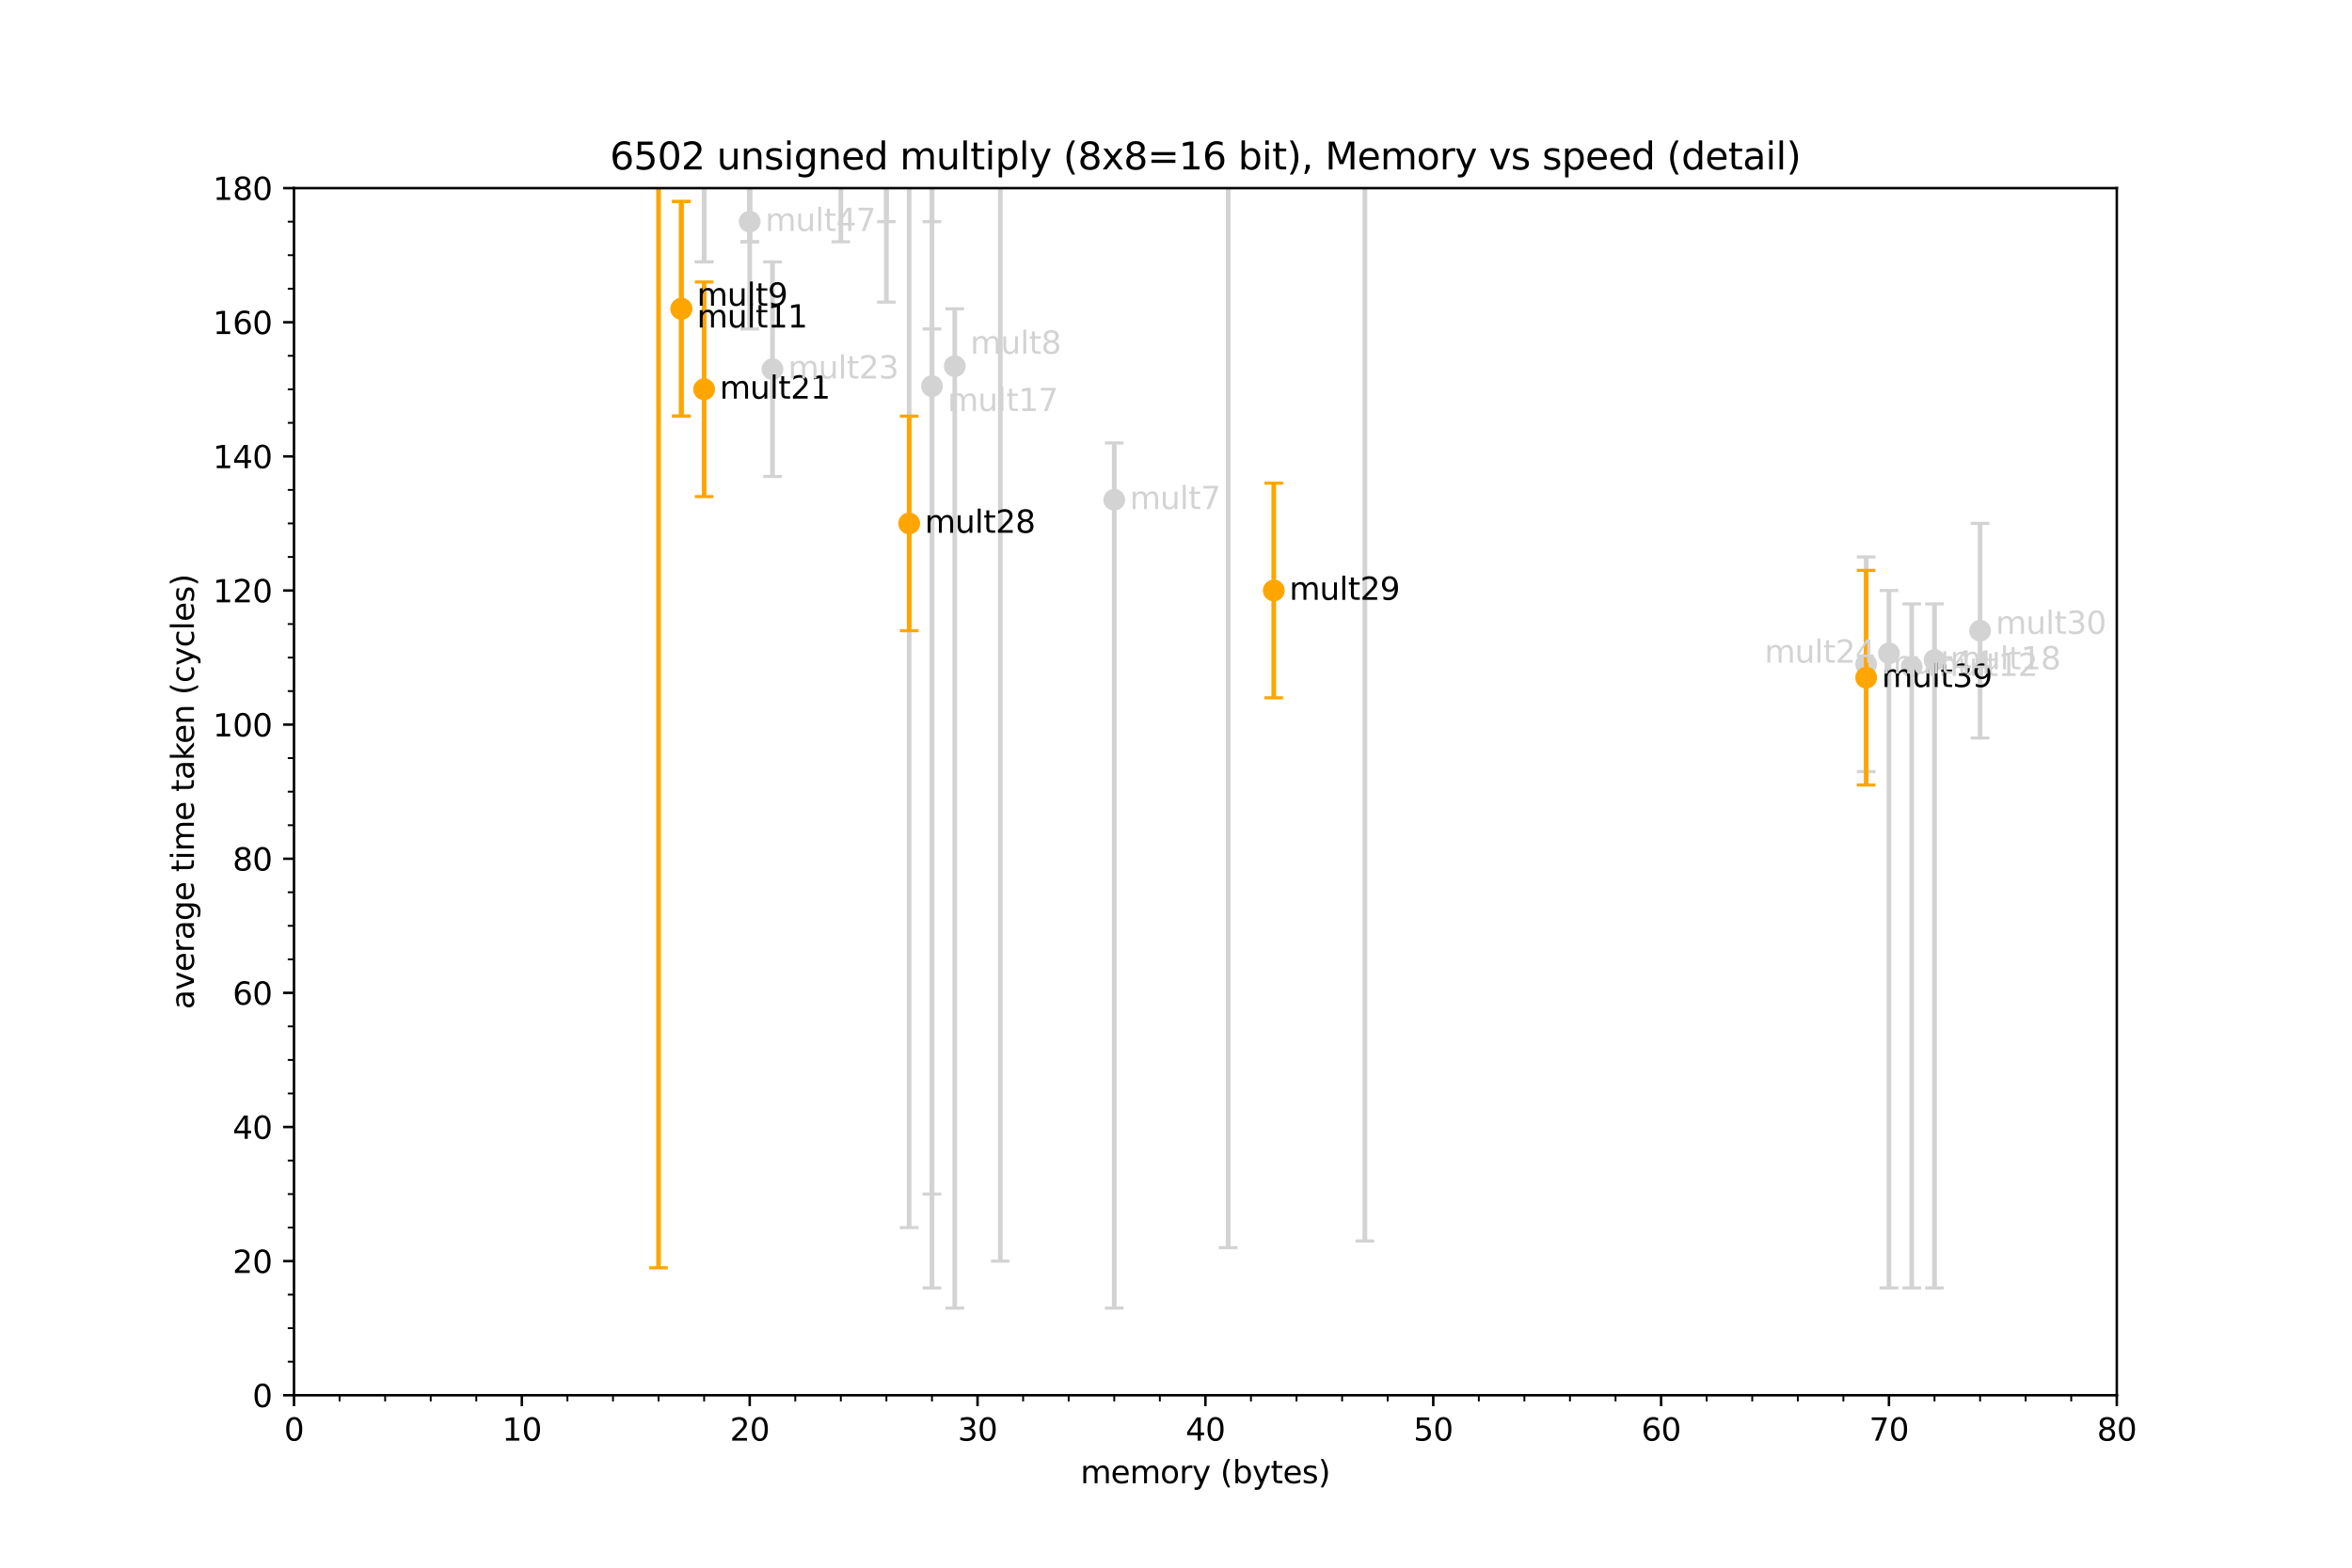 <?xml version="1.0" encoding="utf-8" standalone="no"?>
<!DOCTYPE svg PUBLIC "-//W3C//DTD SVG 1.1//EN"
  "http://www.w3.org/Graphics/SVG/1.1/DTD/svg11.dtd">
<svg xmlns:xlink="http://www.w3.org/1999/xlink" width="756pt" height="504pt" viewBox="0 0 756 504" xmlns="http://www.w3.org/2000/svg" version="1.1">
 <defs>
  <style type="text/css">*{stroke-linejoin: round; stroke-linecap: butt}</style>
 </defs>
 <g id="figure_1">
  <g id="patch_1">
   <path d="M 0 504 
L 756 504 
L 756 0 
L 0 0 
z
" style="fill: #ffffff"/>
  </g>
  <g id="axes_1">
   <g id="patch_2">
    <path d="M 94.5 448.56 
L 680.4 448.56 
L 680.4 60.48 
L 94.5 60.48 
z
" style="fill: #ffffff"/>
   </g>
   <g id="PathCollection_1">
    <defs>
     <path id="mad22b90ff5" d="M 0 3 
C 0.796 3 1.559 2.684 2.121 2.121 
C 2.684 1.559 3 0.796 3 0 
C 3 -0.796 2.684 -1.559 2.121 -2.121 
C 1.559 -2.684 0.796 -3 0 -3 
C -0.796 -3 -1.559 -2.684 -2.121 -2.121 
C -2.684 -1.559 -3 -0.796 -3 0 
C -3 0.796 -2.684 1.559 -2.121 2.121 
C -1.559 2.684 -0.796 3 0 3 
z
" style="stroke: #d3d3d3"/>
    </defs>
    <g clip-path="url(#p455dd905cc)">
     <use xlink:href="#mad22b90ff5" x="6202.507" y="250.186" style="fill: #d3d3d3; stroke: #d3d3d3"/>
     <use xlink:href="#mad22b90ff5" x="4635.225" y="152.735" style="fill: #d3d3d3; stroke: #d3d3d3"/>
     <use xlink:href="#mad22b90ff5" x="358.155" y="160.669" style="fill: #d3d3d3; stroke: #d3d3d3"/>
     <use xlink:href="#mad22b90ff5" x="306.889" y="117.722" style="fill: #d3d3d3; stroke: #d3d3d3"/>
     <use xlink:href="#mad22b90ff5" x="294.962" y="-1" style="fill: #d3d3d3; stroke: #d3d3d3"/>
     <use xlink:href="#mad22b90ff5" x="328.249" y="-1" style="fill: #d3d3d3; stroke: #d3d3d3"/>
     <use xlink:href="#mad22b90ff5" x="614.486" y="214.332" style="fill: #d3d3d3; stroke: #d3d3d3"/>
     <use xlink:href="#mad22b90ff5" x="7967.531" y="332.136" style="fill: #d3d3d3; stroke: #d3d3d3"/>
     <use xlink:href="#mad22b90ff5" x="15305.929" y="349.406" style="fill: #d3d3d3; stroke: #d3d3d3"/>
     <use xlink:href="#mad22b90ff5" x="299.565" y="124.147" style="fill: #d3d3d3; stroke: #d3d3d3"/>
     <use xlink:href="#mad22b90ff5" x="621.81" y="212.198" style="fill: #d3d3d3; stroke: #d3d3d3"/>
     <use xlink:href="#mad22b90ff5" x="226.327" y="49.7" style="fill: #d3d3d3; stroke: #d3d3d3"/>
     <use xlink:href="#mad22b90ff5" x="252.599" y="-1" style="fill: #d3d3d3; stroke: #d3d3d3"/>
     <use xlink:href="#mad22b90ff5" x="275.106" y="-1" style="fill: #d3d3d3; stroke: #d3d3d3"/>
     <use xlink:href="#mad22b90ff5" x="248.299" y="118.692" style="fill: #d3d3d3; stroke: #d3d3d3"/>
     <use xlink:href="#mad22b90ff5" x="607.163" y="210.042" style="fill: #d3d3d3; stroke: #d3d3d3"/>
     <use xlink:href="#mad22b90ff5" x="379.698" y="-1" style="fill: #d3d3d3; stroke: #d3d3d3"/>
     <use xlink:href="#mad22b90ff5" x="3293.675" y="-1" style="fill: #d3d3d3; stroke: #d3d3d3"/>
     <use xlink:href="#mad22b90ff5" x="9732.555" y="337.548" style="fill: #d3d3d3; stroke: #d3d3d3"/>
     <use xlink:href="#mad22b90ff5" x="636.457" y="202.776" style="fill: #d3d3d3; stroke: #d3d3d3"/>
     <use xlink:href="#mad22b90ff5" x="4430.16" y="196.006" style="fill: #d3d3d3; stroke: #d3d3d3"/>
     <use xlink:href="#mad22b90ff5" x="2145.482" y="-1" style="fill: #d3d3d3; stroke: #d3d3d3"/>
     <use xlink:href="#mad22b90ff5" x="267.106" y="-1" style="fill: #d3d3d3; stroke: #d3d3d3"/>
     <use xlink:href="#mad22b90ff5" x="240.975" y="43.232" style="fill: #d3d3d3; stroke: #d3d3d3"/>
     <use xlink:href="#mad22b90ff5" x="266.017" y="-1" style="fill: #d3d3d3; stroke: #d3d3d3"/>
     <use xlink:href="#mad22b90ff5" x="4033.923" y="-1" style="fill: #d3d3d3; stroke: #d3d3d3"/>
     <use xlink:href="#mad22b90ff5" x="9944.944" y="239.428" style="fill: #d3d3d3; stroke: #d3d3d3"/>
     <use xlink:href="#mad22b90ff5" x="4033.923" y="-1" style="fill: #d3d3d3; stroke: #d3d3d3"/>
     <use xlink:href="#mad22b90ff5" x="286.129" y="-1" style="fill: #d3d3d3; stroke: #d3d3d3"/>
     <use xlink:href="#mad22b90ff5" x="599.839" y="213.556" style="fill: #d3d3d3; stroke: #d3d3d3"/>
     <use xlink:href="#mad22b90ff5" x="240.975" y="71.26" style="fill: #d3d3d3; stroke: #d3d3d3"/>
     <use xlink:href="#mad22b90ff5" x="240.975" y="43.232" style="fill: #d3d3d3; stroke: #d3d3d3"/>
     <use xlink:href="#mad22b90ff5" x="241.894" y="-1" style="fill: #d3d3d3; stroke: #d3d3d3"/>
     <use xlink:href="#mad22b90ff5" x="270.349" y="-1" style="fill: #d3d3d3; stroke: #d3d3d3"/>
     <use xlink:href="#mad22b90ff5" x="270.27" y="4.64" style="fill: #d3d3d3; stroke: #d3d3d3"/>
     <use xlink:href="#mad22b90ff5" x="226.327" y="49.7" style="fill: #d3d3d3; stroke: #d3d3d3"/>
     <use xlink:href="#mad22b90ff5" x="268.129" y="-1" style="fill: #d3d3d3; stroke: #d3d3d3"/>
     <use xlink:href="#mad22b90ff5" x="275.533" y="-1" style="fill: #d3d3d3; stroke: #d3d3d3"/>
     <use xlink:href="#mad22b90ff5" x="240.975" y="43.232" style="fill: #d3d3d3; stroke: #d3d3d3"/>
     <use xlink:href="#mad22b90ff5" x="254.505" y="-1" style="fill: #d3d3d3; stroke: #d3d3d3"/>
     <use xlink:href="#mad22b90ff5" x="1760.704" y="-1" style="fill: #d3d3d3; stroke: #d3d3d3"/>
     <use xlink:href="#mad22b90ff5" x="2474.719" y="211.4" style="fill: #d3d3d3; stroke: #d3d3d3"/>
     <use xlink:href="#mad22b90ff5" x="284.918" y="19.516" style="fill: #d3d3d3; stroke: #d3d3d3"/>
     <use xlink:href="#mad22b90ff5" x="7996.826" y="327.824" style="fill: #d3d3d3; stroke: #d3d3d3"/>
    </g>
   </g>
   <g id="PathCollection_2">
    <defs>
     <path id="m13cfef3782" d="M 0 3 
C 0.796 3 1.559 2.684 2.121 2.121 
C 2.684 1.559 3 0.796 3 0 
C 3 -0.796 2.684 -1.559 2.121 -2.121 
C 1.559 -2.684 0.796 -3 0 -3 
C -0.796 -3 -1.559 -2.684 -2.121 -2.121 
C -2.684 -1.559 -3 -0.796 -3 0 
C -3 0.796 -2.684 1.559 -2.121 2.121 
C -1.559 2.684 -0.796 3 0 3 
z
" style="stroke: #ffa500"/>
    </defs>
    <g clip-path="url(#p455dd905cc)">
     <use xlink:href="#m13cfef3782" x="219.004" y="99.288" style="fill: #ffa500; stroke: #ffa500"/>
     <use xlink:href="#m13cfef3782" x="219.004" y="99.288" style="fill: #ffa500; stroke: #ffa500"/>
     <use xlink:href="#m13cfef3782" x="4298.333" y="303.073" style="fill: #ffa500; stroke: #ffa500"/>
     <use xlink:href="#m13cfef3782" x="226.327" y="125.16" style="fill: #ffa500; stroke: #ffa500"/>
     <use xlink:href="#m13cfef3782" x="4217.771" y="283.669" style="fill: #ffa500; stroke: #ffa500"/>
     <use xlink:href="#m13cfef3782" x="292.241" y="168.28" style="fill: #ffa500; stroke: #ffa500"/>
     <use xlink:href="#m13cfef3782" x="409.421" y="189.84" style="fill: #ffa500; stroke: #ffa500"/>
     <use xlink:href="#m13cfef3782" x="599.839" y="217.868" style="fill: #ffa500; stroke: #ffa500"/>
     <use xlink:href="#m13cfef3782" x="7843.028" y="344.016" style="fill: #ffa500; stroke: #ffa500"/>
     <use xlink:href="#m13cfef3782" x="7864.999" y="346.172" style="fill: #ffa500; stroke: #ffa500"/>
     <use xlink:href="#m13cfef3782" x="11666.025" y="350.484" style="fill: #ffa500; stroke: #ffa500"/>
     <use xlink:href="#m13cfef3782" x="10420.35" y="-1" style="fill: #ffa500; stroke: #ffa500"/>
     <use xlink:href="#m13cfef3782" x="5583.242" y="-1" style="fill: #ffa500; stroke: #ffa500"/>
     <use xlink:href="#m13cfef3782" x="6151.241" y="303.591" style="fill: #ffa500; stroke: #ffa500"/>
    </g>
   </g>
   <g id="matplotlib.axis_1">
    <g id="xtick_1">
     <g id="line2d_1">
      <defs>
       <path id="ma94e008460" d="M 0 0 
L 0 3.5 
" style="stroke: #000000; stroke-width: 0.8"/>
      </defs>
      <g>
       <use xlink:href="#ma94e008460" x="94.5" y="448.56" style="stroke: #000000; stroke-width: 0.8"/>
      </g>
     </g>
     <g id="text_1">
      <!-- 0 -->
      <g transform="translate(91.319 463.158) scale(0.1 -0.1)">
       <defs>
        <path id="DejaVuSans-30" d="M 2034 4250 
Q 1547 4250 1301 3770 
Q 1056 3291 1056 2328 
Q 1056 1369 1301 889 
Q 1547 409 2034 409 
Q 2525 409 2770 889 
Q 3016 1369 3016 2328 
Q 3016 3291 2770 3770 
Q 2525 4250 2034 4250 
z
M 2034 4750 
Q 2819 4750 3233 4129 
Q 3647 3509 3647 2328 
Q 3647 1150 3233 529 
Q 2819 -91 2034 -91 
Q 1250 -91 836 529 
Q 422 1150 422 2328 
Q 422 3509 836 4129 
Q 1250 4750 2034 4750 
z
" transform="scale(0.016)"/>
       </defs>
       <use xlink:href="#DejaVuSans-30"/>
      </g>
     </g>
    </g>
    <g id="xtick_2">
     <g id="line2d_2">
      <g>
       <use xlink:href="#ma94e008460" x="167.738" y="448.56" style="stroke: #000000; stroke-width: 0.8"/>
      </g>
     </g>
     <g id="text_2">
      <!-- 10 -->
      <g transform="translate(161.375 463.158) scale(0.1 -0.1)">
       <defs>
        <path id="DejaVuSans-31" d="M 794 531 
L 1825 531 
L 1825 4091 
L 703 3866 
L 703 4441 
L 1819 4666 
L 2450 4666 
L 2450 531 
L 3481 531 
L 3481 0 
L 794 0 
L 794 531 
z
" transform="scale(0.016)"/>
       </defs>
       <use xlink:href="#DejaVuSans-31"/>
       <use xlink:href="#DejaVuSans-30" x="63.623"/>
      </g>
     </g>
    </g>
    <g id="xtick_3">
     <g id="line2d_3">
      <g>
       <use xlink:href="#ma94e008460" x="240.975" y="448.56" style="stroke: #000000; stroke-width: 0.8"/>
      </g>
     </g>
     <g id="text_3">
      <!-- 20 -->
      <g transform="translate(234.613 463.158) scale(0.1 -0.1)">
       <defs>
        <path id="DejaVuSans-32" d="M 1228 531 
L 3431 531 
L 3431 0 
L 469 0 
L 469 531 
Q 828 903 1448 1529 
Q 2069 2156 2228 2338 
Q 2531 2678 2651 2914 
Q 2772 3150 2772 3378 
Q 2772 3750 2511 3984 
Q 2250 4219 1831 4219 
Q 1534 4219 1204 4116 
Q 875 4013 500 3803 
L 500 4441 
Q 881 4594 1212 4672 
Q 1544 4750 1819 4750 
Q 2544 4750 2975 4387 
Q 3406 4025 3406 3419 
Q 3406 3131 3298 2873 
Q 3191 2616 2906 2266 
Q 2828 2175 2409 1742 
Q 1991 1309 1228 531 
z
" transform="scale(0.016)"/>
       </defs>
       <use xlink:href="#DejaVuSans-32"/>
       <use xlink:href="#DejaVuSans-30" x="63.623"/>
      </g>
     </g>
    </g>
    <g id="xtick_4">
     <g id="line2d_4">
      <g>
       <use xlink:href="#ma94e008460" x="314.212" y="448.56" style="stroke: #000000; stroke-width: 0.8"/>
      </g>
     </g>
     <g id="text_4">
      <!-- 30 -->
      <g transform="translate(307.85 463.158) scale(0.1 -0.1)">
       <defs>
        <path id="DejaVuSans-33" d="M 2597 2516 
Q 3050 2419 3304 2112 
Q 3559 1806 3559 1356 
Q 3559 666 3084 287 
Q 2609 -91 1734 -91 
Q 1441 -91 1130 -33 
Q 819 25 488 141 
L 488 750 
Q 750 597 1062 519 
Q 1375 441 1716 441 
Q 2309 441 2620 675 
Q 2931 909 2931 1356 
Q 2931 1769 2642 2001 
Q 2353 2234 1838 2234 
L 1294 2234 
L 1294 2753 
L 1863 2753 
Q 2328 2753 2575 2939 
Q 2822 3125 2822 3475 
Q 2822 3834 2567 4026 
Q 2313 4219 1838 4219 
Q 1578 4219 1281 4162 
Q 984 4106 628 3988 
L 628 4550 
Q 988 4650 1302 4700 
Q 1616 4750 1894 4750 
Q 2613 4750 3031 4423 
Q 3450 4097 3450 3541 
Q 3450 3153 3228 2886 
Q 3006 2619 2597 2516 
z
" transform="scale(0.016)"/>
       </defs>
       <use xlink:href="#DejaVuSans-33"/>
       <use xlink:href="#DejaVuSans-30" x="63.623"/>
      </g>
     </g>
    </g>
    <g id="xtick_5">
     <g id="line2d_5">
      <g>
       <use xlink:href="#ma94e008460" x="387.45" y="448.56" style="stroke: #000000; stroke-width: 0.8"/>
      </g>
     </g>
     <g id="text_5">
      <!-- 40 -->
      <g transform="translate(381.087 463.158) scale(0.1 -0.1)">
       <defs>
        <path id="DejaVuSans-34" d="M 2419 4116 
L 825 1625 
L 2419 1625 
L 2419 4116 
z
M 2253 4666 
L 3047 4666 
L 3047 1625 
L 3713 1625 
L 3713 1100 
L 3047 1100 
L 3047 0 
L 2419 0 
L 2419 1100 
L 313 1100 
L 313 1709 
L 2253 4666 
z
" transform="scale(0.016)"/>
       </defs>
       <use xlink:href="#DejaVuSans-34"/>
       <use xlink:href="#DejaVuSans-30" x="63.623"/>
      </g>
     </g>
    </g>
    <g id="xtick_6">
     <g id="line2d_6">
      <g>
       <use xlink:href="#ma94e008460" x="460.688" y="448.56" style="stroke: #000000; stroke-width: 0.8"/>
      </g>
     </g>
     <g id="text_6">
      <!-- 50 -->
      <g transform="translate(454.325 463.158) scale(0.1 -0.1)">
       <defs>
        <path id="DejaVuSans-35" d="M 691 4666 
L 3169 4666 
L 3169 4134 
L 1269 4134 
L 1269 2991 
Q 1406 3038 1543 3061 
Q 1681 3084 1819 3084 
Q 2600 3084 3056 2656 
Q 3513 2228 3513 1497 
Q 3513 744 3044 326 
Q 2575 -91 1722 -91 
Q 1428 -91 1123 -41 
Q 819 9 494 109 
L 494 744 
Q 775 591 1075 516 
Q 1375 441 1709 441 
Q 2250 441 2565 725 
Q 2881 1009 2881 1497 
Q 2881 1984 2565 2268 
Q 2250 2553 1709 2553 
Q 1456 2553 1204 2497 
Q 953 2441 691 2322 
L 691 4666 
z
" transform="scale(0.016)"/>
       </defs>
       <use xlink:href="#DejaVuSans-35"/>
       <use xlink:href="#DejaVuSans-30" x="63.623"/>
      </g>
     </g>
    </g>
    <g id="xtick_7">
     <g id="line2d_7">
      <g>
       <use xlink:href="#ma94e008460" x="533.925" y="448.56" style="stroke: #000000; stroke-width: 0.8"/>
      </g>
     </g>
     <g id="text_7">
      <!-- 60 -->
      <g transform="translate(527.562 463.158) scale(0.1 -0.1)">
       <defs>
        <path id="DejaVuSans-36" d="M 2113 2584 
Q 1688 2584 1439 2293 
Q 1191 2003 1191 1497 
Q 1191 994 1439 701 
Q 1688 409 2113 409 
Q 2538 409 2786 701 
Q 3034 994 3034 1497 
Q 3034 2003 2786 2293 
Q 2538 2584 2113 2584 
z
M 3366 4563 
L 3366 3988 
Q 3128 4100 2886 4159 
Q 2644 4219 2406 4219 
Q 1781 4219 1451 3797 
Q 1122 3375 1075 2522 
Q 1259 2794 1537 2939 
Q 1816 3084 2150 3084 
Q 2853 3084 3261 2657 
Q 3669 2231 3669 1497 
Q 3669 778 3244 343 
Q 2819 -91 2113 -91 
Q 1303 -91 875 529 
Q 447 1150 447 2328 
Q 447 3434 972 4092 
Q 1497 4750 2381 4750 
Q 2619 4750 2861 4703 
Q 3103 4656 3366 4563 
z
" transform="scale(0.016)"/>
       </defs>
       <use xlink:href="#DejaVuSans-36"/>
       <use xlink:href="#DejaVuSans-30" x="63.623"/>
      </g>
     </g>
    </g>
    <g id="xtick_8">
     <g id="line2d_8">
      <g>
       <use xlink:href="#ma94e008460" x="607.163" y="448.56" style="stroke: #000000; stroke-width: 0.8"/>
      </g>
     </g>
     <g id="text_8">
      <!-- 70 -->
      <g transform="translate(600.8 463.158) scale(0.1 -0.1)">
       <defs>
        <path id="DejaVuSans-37" d="M 525 4666 
L 3525 4666 
L 3525 4397 
L 1831 0 
L 1172 0 
L 2766 4134 
L 525 4134 
L 525 4666 
z
" transform="scale(0.016)"/>
       </defs>
       <use xlink:href="#DejaVuSans-37"/>
       <use xlink:href="#DejaVuSans-30" x="63.623"/>
      </g>
     </g>
    </g>
    <g id="xtick_9">
     <g id="line2d_9">
      <g>
       <use xlink:href="#ma94e008460" x="680.4" y="448.56" style="stroke: #000000; stroke-width: 0.8"/>
      </g>
     </g>
     <g id="text_9">
      <!-- 80 -->
      <g transform="translate(674.038 463.158) scale(0.1 -0.1)">
       <defs>
        <path id="DejaVuSans-38" d="M 2034 2216 
Q 1584 2216 1326 1975 
Q 1069 1734 1069 1313 
Q 1069 891 1326 650 
Q 1584 409 2034 409 
Q 2484 409 2743 651 
Q 3003 894 3003 1313 
Q 3003 1734 2745 1975 
Q 2488 2216 2034 2216 
z
M 1403 2484 
Q 997 2584 770 2862 
Q 544 3141 544 3541 
Q 544 4100 942 4425 
Q 1341 4750 2034 4750 
Q 2731 4750 3128 4425 
Q 3525 4100 3525 3541 
Q 3525 3141 3298 2862 
Q 3072 2584 2669 2484 
Q 3125 2378 3379 2068 
Q 3634 1759 3634 1313 
Q 3634 634 3220 271 
Q 2806 -91 2034 -91 
Q 1263 -91 848 271 
Q 434 634 434 1313 
Q 434 1759 690 2068 
Q 947 2378 1403 2484 
z
M 1172 3481 
Q 1172 3119 1398 2916 
Q 1625 2713 2034 2713 
Q 2441 2713 2670 2916 
Q 2900 3119 2900 3481 
Q 2900 3844 2670 4047 
Q 2441 4250 2034 4250 
Q 1625 4250 1398 4047 
Q 1172 3844 1172 3481 
z
" transform="scale(0.016)"/>
       </defs>
       <use xlink:href="#DejaVuSans-38"/>
       <use xlink:href="#DejaVuSans-30" x="63.623"/>
      </g>
     </g>
    </g>
    <g id="xtick_10">
     <g id="line2d_10">
      <defs>
       <path id="m6124565fd3" d="M 0 0 
L 0 2 
" style="stroke: #000000; stroke-width: 0.6"/>
      </defs>
      <g>
       <use xlink:href="#m6124565fd3" x="109.147" y="448.56" style="stroke: #000000; stroke-width: 0.6"/>
      </g>
     </g>
    </g>
    <g id="xtick_11">
     <g id="line2d_11">
      <g>
       <use xlink:href="#m6124565fd3" x="123.795" y="448.56" style="stroke: #000000; stroke-width: 0.6"/>
      </g>
     </g>
    </g>
    <g id="xtick_12">
     <g id="line2d_12">
      <g>
       <use xlink:href="#m6124565fd3" x="138.442" y="448.56" style="stroke: #000000; stroke-width: 0.6"/>
      </g>
     </g>
    </g>
    <g id="xtick_13">
     <g id="line2d_13">
      <g>
       <use xlink:href="#m6124565fd3" x="153.09" y="448.56" style="stroke: #000000; stroke-width: 0.6"/>
      </g>
     </g>
    </g>
    <g id="xtick_14">
     <g id="line2d_14">
      <g>
       <use xlink:href="#m6124565fd3" x="182.385" y="448.56" style="stroke: #000000; stroke-width: 0.6"/>
      </g>
     </g>
    </g>
    <g id="xtick_15">
     <g id="line2d_15">
      <g>
       <use xlink:href="#m6124565fd3" x="197.032" y="448.56" style="stroke: #000000; stroke-width: 0.6"/>
      </g>
     </g>
    </g>
    <g id="xtick_16">
     <g id="line2d_16">
      <g>
       <use xlink:href="#m6124565fd3" x="211.68" y="448.56" style="stroke: #000000; stroke-width: 0.6"/>
      </g>
     </g>
    </g>
    <g id="xtick_17">
     <g id="line2d_17">
      <g>
       <use xlink:href="#m6124565fd3" x="226.327" y="448.56" style="stroke: #000000; stroke-width: 0.6"/>
      </g>
     </g>
    </g>
    <g id="xtick_18">
     <g id="line2d_18">
      <g>
       <use xlink:href="#m6124565fd3" x="255.623" y="448.56" style="stroke: #000000; stroke-width: 0.6"/>
      </g>
     </g>
    </g>
    <g id="xtick_19">
     <g id="line2d_19">
      <g>
       <use xlink:href="#m6124565fd3" x="270.27" y="448.56" style="stroke: #000000; stroke-width: 0.6"/>
      </g>
     </g>
    </g>
    <g id="xtick_20">
     <g id="line2d_20">
      <g>
       <use xlink:href="#m6124565fd3" x="284.918" y="448.56" style="stroke: #000000; stroke-width: 0.6"/>
      </g>
     </g>
    </g>
    <g id="xtick_21">
     <g id="line2d_21">
      <g>
       <use xlink:href="#m6124565fd3" x="299.565" y="448.56" style="stroke: #000000; stroke-width: 0.6"/>
      </g>
     </g>
    </g>
    <g id="xtick_22">
     <g id="line2d_22">
      <g>
       <use xlink:href="#m6124565fd3" x="328.86" y="448.56" style="stroke: #000000; stroke-width: 0.6"/>
      </g>
     </g>
    </g>
    <g id="xtick_23">
     <g id="line2d_23">
      <g>
       <use xlink:href="#m6124565fd3" x="343.507" y="448.56" style="stroke: #000000; stroke-width: 0.6"/>
      </g>
     </g>
    </g>
    <g id="xtick_24">
     <g id="line2d_24">
      <g>
       <use xlink:href="#m6124565fd3" x="358.155" y="448.56" style="stroke: #000000; stroke-width: 0.6"/>
      </g>
     </g>
    </g>
    <g id="xtick_25">
     <g id="line2d_25">
      <g>
       <use xlink:href="#m6124565fd3" x="372.803" y="448.56" style="stroke: #000000; stroke-width: 0.6"/>
      </g>
     </g>
    </g>
    <g id="xtick_26">
     <g id="line2d_26">
      <g>
       <use xlink:href="#m6124565fd3" x="402.098" y="448.56" style="stroke: #000000; stroke-width: 0.6"/>
      </g>
     </g>
    </g>
    <g id="xtick_27">
     <g id="line2d_27">
      <g>
       <use xlink:href="#m6124565fd3" x="416.745" y="448.56" style="stroke: #000000; stroke-width: 0.6"/>
      </g>
     </g>
    </g>
    <g id="xtick_28">
     <g id="line2d_28">
      <g>
       <use xlink:href="#m6124565fd3" x="431.392" y="448.56" style="stroke: #000000; stroke-width: 0.6"/>
      </g>
     </g>
    </g>
    <g id="xtick_29">
     <g id="line2d_29">
      <g>
       <use xlink:href="#m6124565fd3" x="446.04" y="448.56" style="stroke: #000000; stroke-width: 0.6"/>
      </g>
     </g>
    </g>
    <g id="xtick_30">
     <g id="line2d_30">
      <g>
       <use xlink:href="#m6124565fd3" x="475.335" y="448.56" style="stroke: #000000; stroke-width: 0.6"/>
      </g>
     </g>
    </g>
    <g id="xtick_31">
     <g id="line2d_31">
      <g>
       <use xlink:href="#m6124565fd3" x="489.983" y="448.56" style="stroke: #000000; stroke-width: 0.6"/>
      </g>
     </g>
    </g>
    <g id="xtick_32">
     <g id="line2d_32">
      <g>
       <use xlink:href="#m6124565fd3" x="504.63" y="448.56" style="stroke: #000000; stroke-width: 0.6"/>
      </g>
     </g>
    </g>
    <g id="xtick_33">
     <g id="line2d_33">
      <g>
       <use xlink:href="#m6124565fd3" x="519.278" y="448.56" style="stroke: #000000; stroke-width: 0.6"/>
      </g>
     </g>
    </g>
    <g id="xtick_34">
     <g id="line2d_34">
      <g>
       <use xlink:href="#m6124565fd3" x="548.572" y="448.56" style="stroke: #000000; stroke-width: 0.6"/>
      </g>
     </g>
    </g>
    <g id="xtick_35">
     <g id="line2d_35">
      <g>
       <use xlink:href="#m6124565fd3" x="563.22" y="448.56" style="stroke: #000000; stroke-width: 0.6"/>
      </g>
     </g>
    </g>
    <g id="xtick_36">
     <g id="line2d_36">
      <g>
       <use xlink:href="#m6124565fd3" x="577.867" y="448.56" style="stroke: #000000; stroke-width: 0.6"/>
      </g>
     </g>
    </g>
    <g id="xtick_37">
     <g id="line2d_37">
      <g>
       <use xlink:href="#m6124565fd3" x="592.515" y="448.56" style="stroke: #000000; stroke-width: 0.6"/>
      </g>
     </g>
    </g>
    <g id="xtick_38">
     <g id="line2d_38">
      <g>
       <use xlink:href="#m6124565fd3" x="621.81" y="448.56" style="stroke: #000000; stroke-width: 0.6"/>
      </g>
     </g>
    </g>
    <g id="xtick_39">
     <g id="line2d_39">
      <g>
       <use xlink:href="#m6124565fd3" x="636.457" y="448.56" style="stroke: #000000; stroke-width: 0.6"/>
      </g>
     </g>
    </g>
    <g id="xtick_40">
     <g id="line2d_40">
      <g>
       <use xlink:href="#m6124565fd3" x="651.105" y="448.56" style="stroke: #000000; stroke-width: 0.6"/>
      </g>
     </g>
    </g>
    <g id="xtick_41">
     <g id="line2d_41">
      <g>
       <use xlink:href="#m6124565fd3" x="665.753" y="448.56" style="stroke: #000000; stroke-width: 0.6"/>
      </g>
     </g>
    </g>
    <g id="text_10">
     <!-- memory (bytes) -->
     <g transform="translate(347.293 476.837) scale(0.1 -0.1)">
      <defs>
       <path id="DejaVuSans-6d" d="M 3328 2828 
Q 3544 3216 3844 3400 
Q 4144 3584 4550 3584 
Q 5097 3584 5394 3201 
Q 5691 2819 5691 2113 
L 5691 0 
L 5113 0 
L 5113 2094 
Q 5113 2597 4934 2840 
Q 4756 3084 4391 3084 
Q 3944 3084 3684 2787 
Q 3425 2491 3425 1978 
L 3425 0 
L 2847 0 
L 2847 2094 
Q 2847 2600 2669 2842 
Q 2491 3084 2119 3084 
Q 1678 3084 1418 2786 
Q 1159 2488 1159 1978 
L 1159 0 
L 581 0 
L 581 3500 
L 1159 3500 
L 1159 2956 
Q 1356 3278 1631 3431 
Q 1906 3584 2284 3584 
Q 2666 3584 2933 3390 
Q 3200 3197 3328 2828 
z
" transform="scale(0.016)"/>
       <path id="DejaVuSans-65" d="M 3597 1894 
L 3597 1613 
L 953 1613 
Q 991 1019 1311 708 
Q 1631 397 2203 397 
Q 2534 397 2845 478 
Q 3156 559 3463 722 
L 3463 178 
Q 3153 47 2828 -22 
Q 2503 -91 2169 -91 
Q 1331 -91 842 396 
Q 353 884 353 1716 
Q 353 2575 817 3079 
Q 1281 3584 2069 3584 
Q 2775 3584 3186 3129 
Q 3597 2675 3597 1894 
z
M 3022 2063 
Q 3016 2534 2758 2815 
Q 2500 3097 2075 3097 
Q 1594 3097 1305 2825 
Q 1016 2553 972 2059 
L 3022 2063 
z
" transform="scale(0.016)"/>
       <path id="DejaVuSans-6f" d="M 1959 3097 
Q 1497 3097 1228 2736 
Q 959 2375 959 1747 
Q 959 1119 1226 758 
Q 1494 397 1959 397 
Q 2419 397 2687 759 
Q 2956 1122 2956 1747 
Q 2956 2369 2687 2733 
Q 2419 3097 1959 3097 
z
M 1959 3584 
Q 2709 3584 3137 3096 
Q 3566 2609 3566 1747 
Q 3566 888 3137 398 
Q 2709 -91 1959 -91 
Q 1206 -91 779 398 
Q 353 888 353 1747 
Q 353 2609 779 3096 
Q 1206 3584 1959 3584 
z
" transform="scale(0.016)"/>
       <path id="DejaVuSans-72" d="M 2631 2963 
Q 2534 3019 2420 3045 
Q 2306 3072 2169 3072 
Q 1681 3072 1420 2755 
Q 1159 2438 1159 1844 
L 1159 0 
L 581 0 
L 581 3500 
L 1159 3500 
L 1159 2956 
Q 1341 3275 1631 3429 
Q 1922 3584 2338 3584 
Q 2397 3584 2469 3576 
Q 2541 3569 2628 3553 
L 2631 2963 
z
" transform="scale(0.016)"/>
       <path id="DejaVuSans-79" d="M 2059 -325 
Q 1816 -950 1584 -1140 
Q 1353 -1331 966 -1331 
L 506 -1331 
L 506 -850 
L 844 -850 
Q 1081 -850 1212 -737 
Q 1344 -625 1503 -206 
L 1606 56 
L 191 3500 
L 800 3500 
L 1894 763 
L 2988 3500 
L 3597 3500 
L 2059 -325 
z
" transform="scale(0.016)"/>
       <path id="DejaVuSans-20" transform="scale(0.016)"/>
       <path id="DejaVuSans-28" d="M 1984 4856 
Q 1566 4138 1362 3434 
Q 1159 2731 1159 2009 
Q 1159 1288 1364 580 
Q 1569 -128 1984 -844 
L 1484 -844 
Q 1016 -109 783 600 
Q 550 1309 550 2009 
Q 550 2706 781 3412 
Q 1013 4119 1484 4856 
L 1984 4856 
z
" transform="scale(0.016)"/>
       <path id="DejaVuSans-62" d="M 3116 1747 
Q 3116 2381 2855 2742 
Q 2594 3103 2138 3103 
Q 1681 3103 1420 2742 
Q 1159 2381 1159 1747 
Q 1159 1113 1420 752 
Q 1681 391 2138 391 
Q 2594 391 2855 752 
Q 3116 1113 3116 1747 
z
M 1159 2969 
Q 1341 3281 1617 3432 
Q 1894 3584 2278 3584 
Q 2916 3584 3314 3078 
Q 3713 2572 3713 1747 
Q 3713 922 3314 415 
Q 2916 -91 2278 -91 
Q 1894 -91 1617 61 
Q 1341 213 1159 525 
L 1159 0 
L 581 0 
L 581 4863 
L 1159 4863 
L 1159 2969 
z
" transform="scale(0.016)"/>
       <path id="DejaVuSans-74" d="M 1172 4494 
L 1172 3500 
L 2356 3500 
L 2356 3053 
L 1172 3053 
L 1172 1153 
Q 1172 725 1289 603 
Q 1406 481 1766 481 
L 2356 481 
L 2356 0 
L 1766 0 
Q 1100 0 847 248 
Q 594 497 594 1153 
L 594 3053 
L 172 3053 
L 172 3500 
L 594 3500 
L 594 4494 
L 1172 4494 
z
" transform="scale(0.016)"/>
       <path id="DejaVuSans-73" d="M 2834 3397 
L 2834 2853 
Q 2591 2978 2328 3040 
Q 2066 3103 1784 3103 
Q 1356 3103 1142 2972 
Q 928 2841 928 2578 
Q 928 2378 1081 2264 
Q 1234 2150 1697 2047 
L 1894 2003 
Q 2506 1872 2764 1633 
Q 3022 1394 3022 966 
Q 3022 478 2636 193 
Q 2250 -91 1575 -91 
Q 1294 -91 989 -36 
Q 684 19 347 128 
L 347 722 
Q 666 556 975 473 
Q 1284 391 1588 391 
Q 1994 391 2212 530 
Q 2431 669 2431 922 
Q 2431 1156 2273 1281 
Q 2116 1406 1581 1522 
L 1381 1569 
Q 847 1681 609 1914 
Q 372 2147 372 2553 
Q 372 3047 722 3315 
Q 1072 3584 1716 3584 
Q 2034 3584 2315 3537 
Q 2597 3491 2834 3397 
z
" transform="scale(0.016)"/>
       <path id="DejaVuSans-29" d="M 513 4856 
L 1013 4856 
Q 1481 4119 1714 3412 
Q 1947 2706 1947 2009 
Q 1947 1309 1714 600 
Q 1481 -109 1013 -844 
L 513 -844 
Q 928 -128 1133 580 
Q 1338 1288 1338 2009 
Q 1338 2731 1133 3434 
Q 928 4138 513 4856 
z
" transform="scale(0.016)"/>
      </defs>
      <use xlink:href="#DejaVuSans-6d"/>
      <use xlink:href="#DejaVuSans-65" x="97.412"/>
      <use xlink:href="#DejaVuSans-6d" x="158.936"/>
      <use xlink:href="#DejaVuSans-6f" x="256.348"/>
      <use xlink:href="#DejaVuSans-72" x="317.529"/>
      <use xlink:href="#DejaVuSans-79" x="358.643"/>
      <use xlink:href="#DejaVuSans-20" x="417.822"/>
      <use xlink:href="#DejaVuSans-28" x="449.609"/>
      <use xlink:href="#DejaVuSans-62" x="488.623"/>
      <use xlink:href="#DejaVuSans-79" x="552.1"/>
      <use xlink:href="#DejaVuSans-74" x="611.279"/>
      <use xlink:href="#DejaVuSans-65" x="650.488"/>
      <use xlink:href="#DejaVuSans-73" x="712.012"/>
      <use xlink:href="#DejaVuSans-29" x="764.111"/>
     </g>
    </g>
   </g>
   <g id="matplotlib.axis_2">
    <g id="ytick_1">
     <g id="line2d_42">
      <defs>
       <path id="m3268833267" d="M 0 0 
L -3.5 0 
" style="stroke: #000000; stroke-width: 0.8"/>
      </defs>
      <g>
       <use xlink:href="#m3268833267" x="94.5" y="448.56" style="stroke: #000000; stroke-width: 0.8"/>
      </g>
     </g>
     <g id="text_11">
      <!-- 0 -->
      <g transform="translate(81.138 452.359) scale(0.1 -0.1)">
       <use xlink:href="#DejaVuSans-30"/>
      </g>
     </g>
    </g>
    <g id="ytick_2">
     <g id="line2d_43">
      <g>
       <use xlink:href="#m3268833267" x="94.5" y="405.44" style="stroke: #000000; stroke-width: 0.8"/>
      </g>
     </g>
     <g id="text_12">
      <!-- 20 -->
      <g transform="translate(74.775 409.239) scale(0.1 -0.1)">
       <use xlink:href="#DejaVuSans-32"/>
       <use xlink:href="#DejaVuSans-30" x="63.623"/>
      </g>
     </g>
    </g>
    <g id="ytick_3">
     <g id="line2d_44">
      <g>
       <use xlink:href="#m3268833267" x="94.5" y="362.32" style="stroke: #000000; stroke-width: 0.8"/>
      </g>
     </g>
     <g id="text_13">
      <!-- 40 -->
      <g transform="translate(74.775 366.119) scale(0.1 -0.1)">
       <use xlink:href="#DejaVuSans-34"/>
       <use xlink:href="#DejaVuSans-30" x="63.623"/>
      </g>
     </g>
    </g>
    <g id="ytick_4">
     <g id="line2d_45">
      <g>
       <use xlink:href="#m3268833267" x="94.5" y="319.2" style="stroke: #000000; stroke-width: 0.8"/>
      </g>
     </g>
     <g id="text_14">
      <!-- 60 -->
      <g transform="translate(74.775 322.999) scale(0.1 -0.1)">
       <use xlink:href="#DejaVuSans-36"/>
       <use xlink:href="#DejaVuSans-30" x="63.623"/>
      </g>
     </g>
    </g>
    <g id="ytick_5">
     <g id="line2d_46">
      <g>
       <use xlink:href="#m3268833267" x="94.5" y="276.08" style="stroke: #000000; stroke-width: 0.8"/>
      </g>
     </g>
     <g id="text_15">
      <!-- 80 -->
      <g transform="translate(74.775 279.879) scale(0.1 -0.1)">
       <use xlink:href="#DejaVuSans-38"/>
       <use xlink:href="#DejaVuSans-30" x="63.623"/>
      </g>
     </g>
    </g>
    <g id="ytick_6">
     <g id="line2d_47">
      <g>
       <use xlink:href="#m3268833267" x="94.5" y="232.96" style="stroke: #000000; stroke-width: 0.8"/>
      </g>
     </g>
     <g id="text_16">
      <!-- 100 -->
      <g transform="translate(68.412 236.759) scale(0.1 -0.1)">
       <use xlink:href="#DejaVuSans-31"/>
       <use xlink:href="#DejaVuSans-30" x="63.623"/>
       <use xlink:href="#DejaVuSans-30" x="127.246"/>
      </g>
     </g>
    </g>
    <g id="ytick_7">
     <g id="line2d_48">
      <g>
       <use xlink:href="#m3268833267" x="94.5" y="189.84" style="stroke: #000000; stroke-width: 0.8"/>
      </g>
     </g>
     <g id="text_17">
      <!-- 120 -->
      <g transform="translate(68.412 193.639) scale(0.1 -0.1)">
       <use xlink:href="#DejaVuSans-31"/>
       <use xlink:href="#DejaVuSans-32" x="63.623"/>
       <use xlink:href="#DejaVuSans-30" x="127.246"/>
      </g>
     </g>
    </g>
    <g id="ytick_8">
     <g id="line2d_49">
      <g>
       <use xlink:href="#m3268833267" x="94.5" y="146.72" style="stroke: #000000; stroke-width: 0.8"/>
      </g>
     </g>
     <g id="text_18">
      <!-- 140 -->
      <g transform="translate(68.412 150.519) scale(0.1 -0.1)">
       <use xlink:href="#DejaVuSans-31"/>
       <use xlink:href="#DejaVuSans-34" x="63.623"/>
       <use xlink:href="#DejaVuSans-30" x="127.246"/>
      </g>
     </g>
    </g>
    <g id="ytick_9">
     <g id="line2d_50">
      <g>
       <use xlink:href="#m3268833267" x="94.5" y="103.6" style="stroke: #000000; stroke-width: 0.8"/>
      </g>
     </g>
     <g id="text_19">
      <!-- 160 -->
      <g transform="translate(68.412 107.399) scale(0.1 -0.1)">
       <use xlink:href="#DejaVuSans-31"/>
       <use xlink:href="#DejaVuSans-36" x="63.623"/>
       <use xlink:href="#DejaVuSans-30" x="127.246"/>
      </g>
     </g>
    </g>
    <g id="ytick_10">
     <g id="line2d_51">
      <g>
       <use xlink:href="#m3268833267" x="94.5" y="60.48" style="stroke: #000000; stroke-width: 0.8"/>
      </g>
     </g>
     <g id="text_20">
      <!-- 180 -->
      <g transform="translate(68.412 64.279) scale(0.1 -0.1)">
       <use xlink:href="#DejaVuSans-31"/>
       <use xlink:href="#DejaVuSans-38" x="63.623"/>
       <use xlink:href="#DejaVuSans-30" x="127.246"/>
      </g>
     </g>
    </g>
    <g id="ytick_11">
     <g id="line2d_52">
      <defs>
       <path id="m3527047677" d="M 0 0 
L -2 0 
" style="stroke: #000000; stroke-width: 0.6"/>
      </defs>
      <g>
       <use xlink:href="#m3527047677" x="94.5" y="437.78" style="stroke: #000000; stroke-width: 0.6"/>
      </g>
     </g>
    </g>
    <g id="ytick_12">
     <g id="line2d_53">
      <g>
       <use xlink:href="#m3527047677" x="94.5" y="427" style="stroke: #000000; stroke-width: 0.6"/>
      </g>
     </g>
    </g>
    <g id="ytick_13">
     <g id="line2d_54">
      <g>
       <use xlink:href="#m3527047677" x="94.5" y="416.22" style="stroke: #000000; stroke-width: 0.6"/>
      </g>
     </g>
    </g>
    <g id="ytick_14">
     <g id="line2d_55">
      <g>
       <use xlink:href="#m3527047677" x="94.5" y="394.66" style="stroke: #000000; stroke-width: 0.6"/>
      </g>
     </g>
    </g>
    <g id="ytick_15">
     <g id="line2d_56">
      <g>
       <use xlink:href="#m3527047677" x="94.5" y="383.88" style="stroke: #000000; stroke-width: 0.6"/>
      </g>
     </g>
    </g>
    <g id="ytick_16">
     <g id="line2d_57">
      <g>
       <use xlink:href="#m3527047677" x="94.5" y="373.1" style="stroke: #000000; stroke-width: 0.6"/>
      </g>
     </g>
    </g>
    <g id="ytick_17">
     <g id="line2d_58">
      <g>
       <use xlink:href="#m3527047677" x="94.5" y="351.54" style="stroke: #000000; stroke-width: 0.6"/>
      </g>
     </g>
    </g>
    <g id="ytick_18">
     <g id="line2d_59">
      <g>
       <use xlink:href="#m3527047677" x="94.5" y="340.76" style="stroke: #000000; stroke-width: 0.6"/>
      </g>
     </g>
    </g>
    <g id="ytick_19">
     <g id="line2d_60">
      <g>
       <use xlink:href="#m3527047677" x="94.5" y="329.98" style="stroke: #000000; stroke-width: 0.6"/>
      </g>
     </g>
    </g>
    <g id="ytick_20">
     <g id="line2d_61">
      <g>
       <use xlink:href="#m3527047677" x="94.5" y="308.42" style="stroke: #000000; stroke-width: 0.6"/>
      </g>
     </g>
    </g>
    <g id="ytick_21">
     <g id="line2d_62">
      <g>
       <use xlink:href="#m3527047677" x="94.5" y="297.64" style="stroke: #000000; stroke-width: 0.6"/>
      </g>
     </g>
    </g>
    <g id="ytick_22">
     <g id="line2d_63">
      <g>
       <use xlink:href="#m3527047677" x="94.5" y="286.86" style="stroke: #000000; stroke-width: 0.6"/>
      </g>
     </g>
    </g>
    <g id="ytick_23">
     <g id="line2d_64">
      <g>
       <use xlink:href="#m3527047677" x="94.5" y="265.3" style="stroke: #000000; stroke-width: 0.6"/>
      </g>
     </g>
    </g>
    <g id="ytick_24">
     <g id="line2d_65">
      <g>
       <use xlink:href="#m3527047677" x="94.5" y="254.52" style="stroke: #000000; stroke-width: 0.6"/>
      </g>
     </g>
    </g>
    <g id="ytick_25">
     <g id="line2d_66">
      <g>
       <use xlink:href="#m3527047677" x="94.5" y="243.74" style="stroke: #000000; stroke-width: 0.6"/>
      </g>
     </g>
    </g>
    <g id="ytick_26">
     <g id="line2d_67">
      <g>
       <use xlink:href="#m3527047677" x="94.5" y="222.18" style="stroke: #000000; stroke-width: 0.6"/>
      </g>
     </g>
    </g>
    <g id="ytick_27">
     <g id="line2d_68">
      <g>
       <use xlink:href="#m3527047677" x="94.5" y="211.4" style="stroke: #000000; stroke-width: 0.6"/>
      </g>
     </g>
    </g>
    <g id="ytick_28">
     <g id="line2d_69">
      <g>
       <use xlink:href="#m3527047677" x="94.5" y="200.62" style="stroke: #000000; stroke-width: 0.6"/>
      </g>
     </g>
    </g>
    <g id="ytick_29">
     <g id="line2d_70">
      <g>
       <use xlink:href="#m3527047677" x="94.5" y="179.06" style="stroke: #000000; stroke-width: 0.6"/>
      </g>
     </g>
    </g>
    <g id="ytick_30">
     <g id="line2d_71">
      <g>
       <use xlink:href="#m3527047677" x="94.5" y="168.28" style="stroke: #000000; stroke-width: 0.6"/>
      </g>
     </g>
    </g>
    <g id="ytick_31">
     <g id="line2d_72">
      <g>
       <use xlink:href="#m3527047677" x="94.5" y="157.5" style="stroke: #000000; stroke-width: 0.6"/>
      </g>
     </g>
    </g>
    <g id="ytick_32">
     <g id="line2d_73">
      <g>
       <use xlink:href="#m3527047677" x="94.5" y="135.94" style="stroke: #000000; stroke-width: 0.6"/>
      </g>
     </g>
    </g>
    <g id="ytick_33">
     <g id="line2d_74">
      <g>
       <use xlink:href="#m3527047677" x="94.5" y="125.16" style="stroke: #000000; stroke-width: 0.6"/>
      </g>
     </g>
    </g>
    <g id="ytick_34">
     <g id="line2d_75">
      <g>
       <use xlink:href="#m3527047677" x="94.5" y="114.38" style="stroke: #000000; stroke-width: 0.6"/>
      </g>
     </g>
    </g>
    <g id="ytick_35">
     <g id="line2d_76">
      <g>
       <use xlink:href="#m3527047677" x="94.5" y="92.82" style="stroke: #000000; stroke-width: 0.6"/>
      </g>
     </g>
    </g>
    <g id="ytick_36">
     <g id="line2d_77">
      <g>
       <use xlink:href="#m3527047677" x="94.5" y="82.04" style="stroke: #000000; stroke-width: 0.6"/>
      </g>
     </g>
    </g>
    <g id="ytick_37">
     <g id="line2d_78">
      <g>
       <use xlink:href="#m3527047677" x="94.5" y="71.26" style="stroke: #000000; stroke-width: 0.6"/>
      </g>
     </g>
    </g>
    <g id="text_21">
     <!-- average time taken (cycles) -->
     <g transform="translate(62.333 324.467) rotate(-90) scale(0.1 -0.1)">
      <defs>
       <path id="DejaVuSans-61" d="M 2194 1759 
Q 1497 1759 1228 1600 
Q 959 1441 959 1056 
Q 959 750 1161 570 
Q 1363 391 1709 391 
Q 2188 391 2477 730 
Q 2766 1069 2766 1631 
L 2766 1759 
L 2194 1759 
z
M 3341 1997 
L 3341 0 
L 2766 0 
L 2766 531 
Q 2569 213 2275 61 
Q 1981 -91 1556 -91 
Q 1019 -91 701 211 
Q 384 513 384 1019 
Q 384 1609 779 1909 
Q 1175 2209 1959 2209 
L 2766 2209 
L 2766 2266 
Q 2766 2663 2505 2880 
Q 2244 3097 1772 3097 
Q 1472 3097 1187 3025 
Q 903 2953 641 2809 
L 641 3341 
Q 956 3463 1253 3523 
Q 1550 3584 1831 3584 
Q 2591 3584 2966 3190 
Q 3341 2797 3341 1997 
z
" transform="scale(0.016)"/>
       <path id="DejaVuSans-76" d="M 191 3500 
L 800 3500 
L 1894 563 
L 2988 3500 
L 3597 3500 
L 2284 0 
L 1503 0 
L 191 3500 
z
" transform="scale(0.016)"/>
       <path id="DejaVuSans-67" d="M 2906 1791 
Q 2906 2416 2648 2759 
Q 2391 3103 1925 3103 
Q 1463 3103 1205 2759 
Q 947 2416 947 1791 
Q 947 1169 1205 825 
Q 1463 481 1925 481 
Q 2391 481 2648 825 
Q 2906 1169 2906 1791 
z
M 3481 434 
Q 3481 -459 3084 -895 
Q 2688 -1331 1869 -1331 
Q 1566 -1331 1297 -1286 
Q 1028 -1241 775 -1147 
L 775 -588 
Q 1028 -725 1275 -790 
Q 1522 -856 1778 -856 
Q 2344 -856 2625 -561 
Q 2906 -266 2906 331 
L 2906 616 
Q 2728 306 2450 153 
Q 2172 0 1784 0 
Q 1141 0 747 490 
Q 353 981 353 1791 
Q 353 2603 747 3093 
Q 1141 3584 1784 3584 
Q 2172 3584 2450 3431 
Q 2728 3278 2906 2969 
L 2906 3500 
L 3481 3500 
L 3481 434 
z
" transform="scale(0.016)"/>
       <path id="DejaVuSans-69" d="M 603 3500 
L 1178 3500 
L 1178 0 
L 603 0 
L 603 3500 
z
M 603 4863 
L 1178 4863 
L 1178 4134 
L 603 4134 
L 603 4863 
z
" transform="scale(0.016)"/>
       <path id="DejaVuSans-6b" d="M 581 4863 
L 1159 4863 
L 1159 1991 
L 2875 3500 
L 3609 3500 
L 1753 1863 
L 3688 0 
L 2938 0 
L 1159 1709 
L 1159 0 
L 581 0 
L 581 4863 
z
" transform="scale(0.016)"/>
       <path id="DejaVuSans-6e" d="M 3513 2113 
L 3513 0 
L 2938 0 
L 2938 2094 
Q 2938 2591 2744 2837 
Q 2550 3084 2163 3084 
Q 1697 3084 1428 2787 
Q 1159 2491 1159 1978 
L 1159 0 
L 581 0 
L 581 3500 
L 1159 3500 
L 1159 2956 
Q 1366 3272 1645 3428 
Q 1925 3584 2291 3584 
Q 2894 3584 3203 3211 
Q 3513 2838 3513 2113 
z
" transform="scale(0.016)"/>
       <path id="DejaVuSans-63" d="M 3122 3366 
L 3122 2828 
Q 2878 2963 2633 3030 
Q 2388 3097 2138 3097 
Q 1578 3097 1268 2742 
Q 959 2388 959 1747 
Q 959 1106 1268 751 
Q 1578 397 2138 397 
Q 2388 397 2633 464 
Q 2878 531 3122 666 
L 3122 134 
Q 2881 22 2623 -34 
Q 2366 -91 2075 -91 
Q 1284 -91 818 406 
Q 353 903 353 1747 
Q 353 2603 823 3093 
Q 1294 3584 2113 3584 
Q 2378 3584 2631 3529 
Q 2884 3475 3122 3366 
z
" transform="scale(0.016)"/>
       <path id="DejaVuSans-6c" d="M 603 4863 
L 1178 4863 
L 1178 0 
L 603 0 
L 603 4863 
z
" transform="scale(0.016)"/>
      </defs>
      <use xlink:href="#DejaVuSans-61"/>
      <use xlink:href="#DejaVuSans-76" x="61.279"/>
      <use xlink:href="#DejaVuSans-65" x="120.459"/>
      <use xlink:href="#DejaVuSans-72" x="181.982"/>
      <use xlink:href="#DejaVuSans-61" x="223.096"/>
      <use xlink:href="#DejaVuSans-67" x="284.375"/>
      <use xlink:href="#DejaVuSans-65" x="347.852"/>
      <use xlink:href="#DejaVuSans-20" x="409.375"/>
      <use xlink:href="#DejaVuSans-74" x="441.162"/>
      <use xlink:href="#DejaVuSans-69" x="480.371"/>
      <use xlink:href="#DejaVuSans-6d" x="508.154"/>
      <use xlink:href="#DejaVuSans-65" x="605.566"/>
      <use xlink:href="#DejaVuSans-20" x="667.09"/>
      <use xlink:href="#DejaVuSans-74" x="698.877"/>
      <use xlink:href="#DejaVuSans-61" x="738.086"/>
      <use xlink:href="#DejaVuSans-6b" x="799.365"/>
      <use xlink:href="#DejaVuSans-65" x="853.65"/>
      <use xlink:href="#DejaVuSans-6e" x="915.174"/>
      <use xlink:href="#DejaVuSans-20" x="978.553"/>
      <use xlink:href="#DejaVuSans-28" x="1010.34"/>
      <use xlink:href="#DejaVuSans-63" x="1049.354"/>
      <use xlink:href="#DejaVuSans-79" x="1104.334"/>
      <use xlink:href="#DejaVuSans-63" x="1163.514"/>
      <use xlink:href="#DejaVuSans-6c" x="1218.494"/>
      <use xlink:href="#DejaVuSans-65" x="1246.277"/>
      <use xlink:href="#DejaVuSans-73" x="1307.801"/>
      <use xlink:href="#DejaVuSans-29" x="1359.9"/>
     </g>
    </g>
   </g>
   <g id="LineCollection_1">
    <path clip-path="url(#p455dd905cc)" style="fill: none; stroke: #d3d3d3; stroke-width: 1.5"/>
    <path clip-path="url(#p455dd905cc)" style="fill: none; stroke: #d3d3d3; stroke-width: 1.5"/>
    <path d="M 358.155 420.532 
L 358.155 142.408 
" clip-path="url(#p455dd905cc)" style="fill: none; stroke: #d3d3d3; stroke-width: 1.5"/>
    <path d="M 306.889 420.532 
L 306.889 99.288 
" clip-path="url(#p455dd905cc)" style="fill: none; stroke: #d3d3d3; stroke-width: 1.5"/>
    <path d="M 292.241 394.66 
L 292.241 -1 
" clip-path="url(#p455dd905cc)" style="fill: none; stroke: #d3d3d3; stroke-width: 1.5"/>
    <path d="M 614.486 414.064 
L 614.486 194.152 
" clip-path="url(#p455dd905cc)" style="fill: none; stroke: #d3d3d3; stroke-width: 1.5"/>
    <path clip-path="url(#p455dd905cc)" style="fill: none; stroke: #d3d3d3; stroke-width: 1.5"/>
    <path clip-path="url(#p455dd905cc)" style="fill: none; stroke: #d3d3d3; stroke-width: 1.5"/>
    <path d="M 299.565 414.064 
L 299.565 105.756 
" clip-path="url(#p455dd905cc)" style="fill: none; stroke: #d3d3d3; stroke-width: 1.5"/>
    <path d="M 621.81 414.064 
L 621.81 194.152 
" clip-path="url(#p455dd905cc)" style="fill: none; stroke: #d3d3d3; stroke-width: 1.5"/>
    <path d="M 226.327 84.196 
L 226.327 15.204 
" clip-path="url(#p455dd905cc)" style="fill: none; stroke: #d3d3d3; stroke-width: 1.5"/>
    <path clip-path="url(#p455dd905cc)" style="fill: none; stroke: #d3d3d3; stroke-width: 1.5"/>
    <path d="M 248.299 153.188 
L 248.299 84.196 
" clip-path="url(#p455dd905cc)" style="fill: none; stroke: #d3d3d3; stroke-width: 1.5"/>
    <path d="M 607.163 414.064 
L 607.163 189.84 
" clip-path="url(#p455dd905cc)" style="fill: none; stroke: #d3d3d3; stroke-width: 1.5"/>
    <path d="M 299.565 71.26 
L 299.565 -1 
" clip-path="url(#p455dd905cc)" style="fill: none; stroke: #d3d3d3; stroke-width: 1.5"/>
    <path d="M 438.716 398.972 
L 438.716 -1 
" clip-path="url(#p455dd905cc)" style="fill: none; stroke: #d3d3d3; stroke-width: 1.5"/>
    <path clip-path="url(#p455dd905cc)" style="fill: none; stroke: #d3d3d3; stroke-width: 1.5"/>
    <path d="M 636.457 237.272 
L 636.457 168.28 
" clip-path="url(#p455dd905cc)" style="fill: none; stroke: #d3d3d3; stroke-width: 1.5"/>
    <path clip-path="url(#p455dd905cc)" style="fill: none; stroke: #d3d3d3; stroke-width: 1.5"/>
    <path d="M 358.155 8.736 
L 358.155 -1 
" clip-path="url(#p455dd905cc)" style="fill: none; stroke: #d3d3d3; stroke-width: 1.5"/>
    <path d="M 240.975 77.728 
L 240.975 8.736 
" clip-path="url(#p455dd905cc)" style="fill: none; stroke: #d3d3d3; stroke-width: 1.5"/>
    <path d="M 350.831 13.048 
L 350.831 -1 
" clip-path="url(#p455dd905cc)" style="fill: none; stroke: #d3d3d3; stroke-width: 1.5"/>
    <path clip-path="url(#p455dd905cc)" style="fill: none; stroke: #d3d3d3; stroke-width: 1.5"/>
    <path d="M 350.831 13.048 
L 350.831 -1 
" clip-path="url(#p455dd905cc)" style="fill: none; stroke: #d3d3d3; stroke-width: 1.5"/>
    <path d="M 284.918 71.26 
L 284.918 -1 
" clip-path="url(#p455dd905cc)" style="fill: none; stroke: #d3d3d3; stroke-width: 1.5"/>
    <path d="M 599.839 248.052 
L 599.839 179.06 
" clip-path="url(#p455dd905cc)" style="fill: none; stroke: #d3d3d3; stroke-width: 1.5"/>
    <path d="M 240.975 105.756 
L 240.975 36.764 
" clip-path="url(#p455dd905cc)" style="fill: none; stroke: #d3d3d3; stroke-width: 1.5"/>
    <path d="M 240.975 77.728 
L 240.975 8.736 
" clip-path="url(#p455dd905cc)" style="fill: none; stroke: #d3d3d3; stroke-width: 1.5"/>
    <path d="M 321.536 405.44 
L 321.536 -1 
" clip-path="url(#p455dd905cc)" style="fill: none; stroke: #d3d3d3; stroke-width: 1.5"/>
    <path d="M 394.774 401.128 
L 394.774 -1 
" clip-path="url(#p455dd905cc)" style="fill: none; stroke: #d3d3d3; stroke-width: 1.5"/>
    <path d="M 299.565 383.88 
L 299.565 -1 
" clip-path="url(#p455dd905cc)" style="fill: none; stroke: #d3d3d3; stroke-width: 1.5"/>
    <path d="M 270.27 77.728 
L 270.27 -1 
" clip-path="url(#p455dd905cc)" style="fill: none; stroke: #d3d3d3; stroke-width: 1.5"/>
    <path d="M 226.327 84.196 
L 226.327 15.204 
" clip-path="url(#p455dd905cc)" style="fill: none; stroke: #d3d3d3; stroke-width: 1.5"/>
    <path d="M 409.421 19.516 
L 409.421 -1 
" clip-path="url(#p455dd905cc)" style="fill: none; stroke: #d3d3d3; stroke-width: 1.5"/>
    <path d="M 240.975 77.728 
L 240.975 8.736 
" clip-path="url(#p455dd905cc)" style="fill: none; stroke: #d3d3d3; stroke-width: 1.5"/>
    <path clip-path="url(#p455dd905cc)" style="fill: none; stroke: #d3d3d3; stroke-width: 1.5"/>
    <path clip-path="url(#p455dd905cc)" style="fill: none; stroke: #d3d3d3; stroke-width: 1.5"/>
    <path d="M 284.918 97.132 
L 284.918 -1 
" clip-path="url(#p455dd905cc)" style="fill: none; stroke: #d3d3d3; stroke-width: 1.5"/>
    <path clip-path="url(#p455dd905cc)" style="fill: none; stroke: #d3d3d3; stroke-width: 1.5"/>
   </g>
   <g id="line2d_79">
    <defs>
     <path id="m408c75a34d" d="M 3 0 
L -3 -0 
" style="stroke: #d3d3d3"/>
    </defs>
    <g clip-path="url(#p455dd905cc)">
     <use xlink:href="#m408c75a34d" x="6202.507" y="250.208" style="fill: #d3d3d3; stroke: #d3d3d3"/>
     <use xlink:href="#m408c75a34d" x="4635.225" y="202.776" style="fill: #d3d3d3; stroke: #d3d3d3"/>
     <use xlink:href="#m408c75a34d" x="358.155" y="420.532" style="fill: #d3d3d3; stroke: #d3d3d3"/>
     <use xlink:href="#m408c75a34d" x="306.889" y="420.532" style="fill: #d3d3d3; stroke: #d3d3d3"/>
     <use xlink:href="#m408c75a34d" x="292.241" y="394.66" style="fill: #d3d3d3; stroke: #d3d3d3"/>
     <use xlink:href="#m408c75a34d" x="614.486" y="414.064" style="fill: #d3d3d3; stroke: #d3d3d3"/>
     <use xlink:href="#m408c75a34d" x="7967.531" y="338.604" style="fill: #d3d3d3; stroke: #d3d3d3"/>
     <use xlink:href="#m408c75a34d" x="15305.929" y="353.696" style="fill: #d3d3d3; stroke: #d3d3d3"/>
     <use xlink:href="#m408c75a34d" x="299.565" y="414.064" style="fill: #d3d3d3; stroke: #d3d3d3"/>
     <use xlink:href="#m408c75a34d" x="621.81" y="414.064" style="fill: #d3d3d3; stroke: #d3d3d3"/>
     <use xlink:href="#m408c75a34d" x="226.327" y="84.196" style="fill: #d3d3d3; stroke: #d3d3d3"/>
     <use xlink:href="#m408c75a34d" x="286.9" y="-1" style="fill: #d3d3d3; stroke: #d3d3d3"/>
     <use xlink:href="#m408c75a34d" x="290.2" y="-1" style="fill: #d3d3d3; stroke: #d3d3d3"/>
     <use xlink:href="#m408c75a34d" x="248.299" y="153.188" style="fill: #d3d3d3; stroke: #d3d3d3"/>
     <use xlink:href="#m408c75a34d" x="607.163" y="414.064" style="fill: #d3d3d3; stroke: #d3d3d3"/>
     <use xlink:href="#m408c75a34d" x="299.565" y="71.26" style="fill: #d3d3d3; stroke: #d3d3d3"/>
     <use xlink:href="#m408c75a34d" x="438.716" y="398.972" style="fill: #d3d3d3; stroke: #d3d3d3"/>
     <use xlink:href="#m408c75a34d" x="9732.555" y="342.916" style="fill: #d3d3d3; stroke: #d3d3d3"/>
     <use xlink:href="#m408c75a34d" x="636.457" y="237.272" style="fill: #d3d3d3; stroke: #d3d3d3"/>
     <use xlink:href="#m408c75a34d" x="4430.16" y="196.308" style="fill: #d3d3d3; stroke: #d3d3d3"/>
     <use xlink:href="#m408c75a34d" x="358.155" y="8.736" style="fill: #d3d3d3; stroke: #d3d3d3"/>
     <use xlink:href="#m408c75a34d" x="240.975" y="77.728" style="fill: #d3d3d3; stroke: #d3d3d3"/>
     <use xlink:href="#m408c75a34d" x="350.831" y="13.048" style="fill: #d3d3d3; stroke: #d3d3d3"/>
     <use xlink:href="#m408c75a34d" x="9944.944" y="239.428" style="fill: #d3d3d3; stroke: #d3d3d3"/>
     <use xlink:href="#m408c75a34d" x="350.831" y="13.048" style="fill: #d3d3d3; stroke: #d3d3d3"/>
     <use xlink:href="#m408c75a34d" x="284.918" y="71.26" style="fill: #d3d3d3; stroke: #d3d3d3"/>
     <use xlink:href="#m408c75a34d" x="599.839" y="248.052" style="fill: #d3d3d3; stroke: #d3d3d3"/>
     <use xlink:href="#m408c75a34d" x="240.975" y="105.756" style="fill: #d3d3d3; stroke: #d3d3d3"/>
     <use xlink:href="#m408c75a34d" x="240.975" y="77.728" style="fill: #d3d3d3; stroke: #d3d3d3"/>
     <use xlink:href="#m408c75a34d" x="321.536" y="405.44" style="fill: #d3d3d3; stroke: #d3d3d3"/>
     <use xlink:href="#m408c75a34d" x="394.774" y="401.128" style="fill: #d3d3d3; stroke: #d3d3d3"/>
     <use xlink:href="#m408c75a34d" x="299.565" y="383.88" style="fill: #d3d3d3; stroke: #d3d3d3"/>
     <use xlink:href="#m408c75a34d" x="270.27" y="77.728" style="fill: #d3d3d3; stroke: #d3d3d3"/>
     <use xlink:href="#m408c75a34d" x="226.327" y="84.196" style="fill: #d3d3d3; stroke: #d3d3d3"/>
     <use xlink:href="#m408c75a34d" x="409.421" y="19.516" style="fill: #d3d3d3; stroke: #d3d3d3"/>
     <use xlink:href="#m408c75a34d" x="240.975" y="77.728" style="fill: #d3d3d3; stroke: #d3d3d3"/>
     <use xlink:href="#m408c75a34d" x="263.359" y="-1" style="fill: #d3d3d3; stroke: #d3d3d3"/>
     <use xlink:href="#m408c75a34d" x="1760.704" y="-1" style="fill: #d3d3d3; stroke: #d3d3d3"/>
     <use xlink:href="#m408c75a34d" x="2474.719" y="211.4" style="fill: #d3d3d3; stroke: #d3d3d3"/>
     <use xlink:href="#m408c75a34d" x="284.918" y="97.132" style="fill: #d3d3d3; stroke: #d3d3d3"/>
     <use xlink:href="#m408c75a34d" x="7996.826" y="332.136" style="fill: #d3d3d3; stroke: #d3d3d3"/>
    </g>
   </g>
   <g id="line2d_80">
    <g clip-path="url(#p455dd905cc)">
     <use xlink:href="#m408c75a34d" x="6202.507" y="241.584" style="fill: #d3d3d3; stroke: #d3d3d3"/>
     <use xlink:href="#m408c75a34d" x="4635.225" y="101.444" style="fill: #d3d3d3; stroke: #d3d3d3"/>
     <use xlink:href="#m408c75a34d" x="358.155" y="142.408" style="fill: #d3d3d3; stroke: #d3d3d3"/>
     <use xlink:href="#m408c75a34d" x="306.889" y="99.288" style="fill: #d3d3d3; stroke: #d3d3d3"/>
     <use xlink:href="#m408c75a34d" x="301.842" y="-1" style="fill: #d3d3d3; stroke: #d3d3d3"/>
     <use xlink:href="#m408c75a34d" x="451.535" y="-1" style="fill: #d3d3d3; stroke: #d3d3d3"/>
     <use xlink:href="#m408c75a34d" x="614.486" y="194.152" style="fill: #d3d3d3; stroke: #d3d3d3"/>
     <use xlink:href="#m408c75a34d" x="7967.531" y="325.668" style="fill: #d3d3d3; stroke: #d3d3d3"/>
     <use xlink:href="#m408c75a34d" x="15305.929" y="345.072" style="fill: #d3d3d3; stroke: #d3d3d3"/>
     <use xlink:href="#m408c75a34d" x="299.565" y="105.756" style="fill: #d3d3d3; stroke: #d3d3d3"/>
     <use xlink:href="#m408c75a34d" x="621.81" y="194.152" style="fill: #d3d3d3; stroke: #d3d3d3"/>
     <use xlink:href="#m408c75a34d" x="226.327" y="15.204" style="fill: #d3d3d3; stroke: #d3d3d3"/>
     <use xlink:href="#m408c75a34d" x="232.933" y="-1" style="fill: #d3d3d3; stroke: #d3d3d3"/>
     <use xlink:href="#m408c75a34d" x="264.527" y="-1" style="fill: #d3d3d3; stroke: #d3d3d3"/>
     <use xlink:href="#m408c75a34d" x="248.299" y="84.196" style="fill: #d3d3d3; stroke: #d3d3d3"/>
     <use xlink:href="#m408c75a34d" x="607.163" y="189.84" style="fill: #d3d3d3; stroke: #d3d3d3"/>
     <use xlink:href="#m408c75a34d" x="464.612" y="-1" style="fill: #d3d3d3; stroke: #d3d3d3"/>
     <use xlink:href="#m408c75a34d" x="5687.359" y="-1" style="fill: #d3d3d3; stroke: #d3d3d3"/>
     <use xlink:href="#m408c75a34d" x="9732.555" y="332.136" style="fill: #d3d3d3; stroke: #d3d3d3"/>
     <use xlink:href="#m408c75a34d" x="636.457" y="168.28" style="fill: #d3d3d3; stroke: #d3d3d3"/>
     <use xlink:href="#m408c75a34d" x="4430.16" y="189.84" style="fill: #d3d3d3; stroke: #d3d3d3"/>
     <use xlink:href="#m408c75a34d" x="2902.886" y="-1" style="fill: #d3d3d3; stroke: #d3d3d3"/>
     <use xlink:href="#m408c75a34d" x="244.456" y="-1" style="fill: #d3d3d3; stroke: #d3d3d3"/>
     <use xlink:href="#m408c75a34d" x="240.975" y="8.736" style="fill: #d3d3d3; stroke: #d3d3d3"/>
     <use xlink:href="#m408c75a34d" x="244.282" y="-1" style="fill: #d3d3d3; stroke: #d3d3d3"/>
     <use xlink:href="#m408c75a34d" x="5781.929" y="-1" style="fill: #d3d3d3; stroke: #d3d3d3"/>
     <use xlink:href="#m408c75a34d" x="9944.944" y="239.428" style="fill: #d3d3d3; stroke: #d3d3d3"/>
     <use xlink:href="#m408c75a34d" x="5781.929" y="-1" style="fill: #d3d3d3; stroke: #d3d3d3"/>
     <use xlink:href="#m408c75a34d" x="403.563" y="-1" style="fill: #d3d3d3; stroke: #d3d3d3"/>
     <use xlink:href="#m408c75a34d" x="599.839" y="179.06" style="fill: #d3d3d3; stroke: #d3d3d3"/>
     <use xlink:href="#m408c75a34d" x="240.975" y="36.764" style="fill: #d3d3d3; stroke: #d3d3d3"/>
     <use xlink:href="#m408c75a34d" x="240.975" y="8.736" style="fill: #d3d3d3; stroke: #d3d3d3"/>
     <use xlink:href="#m408c75a34d" x="241.053" y="-1" style="fill: #d3d3d3; stroke: #d3d3d3"/>
     <use xlink:href="#m408c75a34d" x="232.332" y="-1" style="fill: #d3d3d3; stroke: #d3d3d3"/>
     <use xlink:href="#m408c75a34d" x="226.327" y="15.204" style="fill: #d3d3d3; stroke: #d3d3d3"/>
     <use xlink:href="#m408c75a34d" x="234.146" y="-1" style="fill: #d3d3d3; stroke: #d3d3d3"/>
     <use xlink:href="#m408c75a34d" x="245.372" y="-1" style="fill: #d3d3d3; stroke: #d3d3d3"/>
     <use xlink:href="#m408c75a34d" x="240.975" y="8.736" style="fill: #d3d3d3; stroke: #d3d3d3"/>
     <use xlink:href="#m408c75a34d" x="244.197" y="-1" style="fill: #d3d3d3; stroke: #d3d3d3"/>
     <use xlink:href="#m408c75a34d" x="1760.704" y="-1" style="fill: #d3d3d3; stroke: #d3d3d3"/>
     <use xlink:href="#m408c75a34d" x="2474.719" y="211.4" style="fill: #d3d3d3; stroke: #d3d3d3"/>
     <use xlink:href="#m408c75a34d" x="748.879" y="-1" style="fill: #d3d3d3; stroke: #d3d3d3"/>
     <use xlink:href="#m408c75a34d" x="1438.838" y="-1" style="fill: #d3d3d3; stroke: #d3d3d3"/>
     <use xlink:href="#m408c75a34d" x="7996.826" y="323.512" style="fill: #d3d3d3; stroke: #d3d3d3"/>
    </g>
   </g>
   <g id="LineCollection_2">
    <path d="M 219.004 133.784 
L 219.004 64.792 
" clip-path="url(#p455dd905cc)" style="fill: none; stroke: #ffa500; stroke-width: 1.5"/>
    <path d="M 219.004 133.784 
L 219.004 64.792 
" clip-path="url(#p455dd905cc)" style="fill: none; stroke: #ffa500; stroke-width: 1.5"/>
    <path clip-path="url(#p455dd905cc)" style="fill: none; stroke: #ffa500; stroke-width: 1.5"/>
    <path d="M 226.327 159.656 
L 226.327 90.664 
" clip-path="url(#p455dd905cc)" style="fill: none; stroke: #ffa500; stroke-width: 1.5"/>
    <path clip-path="url(#p455dd905cc)" style="fill: none; stroke: #ffa500; stroke-width: 1.5"/>
    <path d="M 292.241 202.776 
L 292.241 133.784 
" clip-path="url(#p455dd905cc)" style="fill: none; stroke: #ffa500; stroke-width: 1.5"/>
    <path d="M 409.421 224.336 
L 409.421 155.344 
" clip-path="url(#p455dd905cc)" style="fill: none; stroke: #ffa500; stroke-width: 1.5"/>
    <path d="M 599.839 252.364 
L 599.839 183.372 
" clip-path="url(#p455dd905cc)" style="fill: none; stroke: #ffa500; stroke-width: 1.5"/>
    <path clip-path="url(#p455dd905cc)" style="fill: none; stroke: #ffa500; stroke-width: 1.5"/>
    <path clip-path="url(#p455dd905cc)" style="fill: none; stroke: #ffa500; stroke-width: 1.5"/>
    <path clip-path="url(#p455dd905cc)" style="fill: none; stroke: #ffa500; stroke-width: 1.5"/>
    <path d="M 211.68 407.596 
L 211.68 -1 
" clip-path="url(#p455dd905cc)" style="fill: none; stroke: #ffa500; stroke-width: 1.5"/>
    <path clip-path="url(#p455dd905cc)" style="fill: none; stroke: #ffa500; stroke-width: 1.5"/>
   </g>
   <g id="line2d_81">
    <defs>
     <path id="me89960d978" d="M 3 0 
L -3 -0 
" style="stroke: #ffa500"/>
    </defs>
    <g clip-path="url(#p455dd905cc)">
     <use xlink:href="#me89960d978" x="219.004" y="133.784" style="fill: #ffa500; stroke: #ffa500"/>
     <use xlink:href="#me89960d978" x="219.004" y="133.784" style="fill: #ffa500; stroke: #ffa500"/>
     <use xlink:href="#me89960d978" x="4298.333" y="327.824" style="fill: #ffa500; stroke: #ffa500"/>
     <use xlink:href="#me89960d978" x="226.327" y="159.656" style="fill: #ffa500; stroke: #ffa500"/>
     <use xlink:href="#me89960d978" x="4217.771" y="293.328" style="fill: #ffa500; stroke: #ffa500"/>
     <use xlink:href="#me89960d978" x="292.241" y="202.776" style="fill: #ffa500; stroke: #ffa500"/>
     <use xlink:href="#me89960d978" x="409.421" y="224.336" style="fill: #ffa500; stroke: #ffa500"/>
     <use xlink:href="#me89960d978" x="599.839" y="252.364" style="fill: #ffa500; stroke: #ffa500"/>
     <use xlink:href="#me89960d978" x="7843.028" y="349.384" style="fill: #ffa500; stroke: #ffa500"/>
     <use xlink:href="#me89960d978" x="7864.999" y="351.54" style="fill: #ffa500; stroke: #ffa500"/>
     <use xlink:href="#me89960d978" x="11666.025" y="353.696" style="fill: #ffa500; stroke: #ffa500"/>
     <use xlink:href="#me89960d978" x="211.68" y="407.596" style="fill: #ffa500; stroke: #ffa500"/>
     <use xlink:href="#me89960d978" x="6151.241" y="310.576" style="fill: #ffa500; stroke: #ffa500"/>
    </g>
   </g>
   <g id="line2d_82">
    <g clip-path="url(#p455dd905cc)">
     <use xlink:href="#me89960d978" x="219.004" y="64.792" style="fill: #ffa500; stroke: #ffa500"/>
     <use xlink:href="#me89960d978" x="219.004" y="64.792" style="fill: #ffa500; stroke: #ffa500"/>
     <use xlink:href="#me89960d978" x="4298.333" y="278.236" style="fill: #ffa500; stroke: #ffa500"/>
     <use xlink:href="#me89960d978" x="226.327" y="90.664" style="fill: #ffa500; stroke: #ffa500"/>
     <use xlink:href="#me89960d978" x="4217.771" y="273.924" style="fill: #ffa500; stroke: #ffa500"/>
     <use xlink:href="#me89960d978" x="292.241" y="133.784" style="fill: #ffa500; stroke: #ffa500"/>
     <use xlink:href="#me89960d978" x="409.421" y="155.344" style="fill: #ffa500; stroke: #ffa500"/>
     <use xlink:href="#me89960d978" x="599.839" y="183.372" style="fill: #ffa500; stroke: #ffa500"/>
     <use xlink:href="#me89960d978" x="7843.028" y="338.604" style="fill: #ffa500; stroke: #ffa500"/>
     <use xlink:href="#me89960d978" x="7864.999" y="340.76" style="fill: #ffa500; stroke: #ffa500"/>
     <use xlink:href="#me89960d978" x="11666.025" y="347.228" style="fill: #ffa500; stroke: #ffa500"/>
     <use xlink:href="#me89960d978" x="11178.012" y="-1" style="fill: #ffa500; stroke: #ffa500"/>
     <use xlink:href="#me89960d978" x="5934.415" y="-1" style="fill: #ffa500; stroke: #ffa500"/>
     <use xlink:href="#me89960d978" x="6151.241" y="295.484" style="fill: #ffa500; stroke: #ffa500"/>
    </g>
   </g>
   <g id="patch_3">
    <path d="M 94.5 448.56 
L 94.5 60.48 
" style="fill: none; stroke: #000000; stroke-width: 0.8; stroke-linejoin: miter; stroke-linecap: square"/>
   </g>
   <g id="patch_4">
    <path d="M 680.4 448.56 
L 680.4 60.48 
" style="fill: none; stroke: #000000; stroke-width: 0.8; stroke-linejoin: miter; stroke-linecap: square"/>
   </g>
   <g id="patch_5">
    <path d="M 94.5 448.56 
L 680.4 448.56 
" style="fill: none; stroke: #000000; stroke-width: 0.8; stroke-linejoin: miter; stroke-linecap: square"/>
   </g>
   <g id="patch_6">
    <path d="M 94.5 60.48 
L 680.4 60.48 
" style="fill: none; stroke: #000000; stroke-width: 0.8; stroke-linejoin: miter; stroke-linecap: square"/>
   </g>
   <g id="text_22">
    <!-- mult7 -->
    <g style="fill: #d3d3d3" transform="translate(363.155 163.669) scale(0.1 -0.1)">
     <defs>
      <path id="DejaVuSans-75" d="M 544 1381 
L 544 3500 
L 1119 3500 
L 1119 1403 
Q 1119 906 1312 657 
Q 1506 409 1894 409 
Q 2359 409 2629 706 
Q 2900 1003 2900 1516 
L 2900 3500 
L 3475 3500 
L 3475 0 
L 2900 0 
L 2900 538 
Q 2691 219 2414 64 
Q 2138 -91 1772 -91 
Q 1169 -91 856 284 
Q 544 659 544 1381 
z
M 1991 3584 
L 1991 3584 
z
" transform="scale(0.016)"/>
     </defs>
     <use xlink:href="#DejaVuSans-6d"/>
     <use xlink:href="#DejaVuSans-75" x="97.412"/>
     <use xlink:href="#DejaVuSans-6c" x="160.791"/>
     <use xlink:href="#DejaVuSans-74" x="188.574"/>
     <use xlink:href="#DejaVuSans-37" x="227.783"/>
    </g>
   </g>
   <g id="text_23">
    <!-- mult8 -->
    <g style="fill: #d3d3d3" transform="translate(311.889 113.722) scale(0.1 -0.1)">
     <use xlink:href="#DejaVuSans-6d"/>
     <use xlink:href="#DejaVuSans-75" x="97.412"/>
     <use xlink:href="#DejaVuSans-6c" x="160.791"/>
     <use xlink:href="#DejaVuSans-74" x="188.574"/>
     <use xlink:href="#DejaVuSans-38" x="227.783"/>
    </g>
   </g>
   <g id="text_24">
    <!-- mult9 -->
    <g transform="translate(224.004 98.288) scale(0.1 -0.1)">
     <defs>
      <path id="DejaVuSans-39" d="M 703 97 
L 703 672 
Q 941 559 1184 500 
Q 1428 441 1663 441 
Q 2288 441 2617 861 
Q 2947 1281 2994 2138 
Q 2813 1869 2534 1725 
Q 2256 1581 1919 1581 
Q 1219 1581 811 2004 
Q 403 2428 403 3163 
Q 403 3881 828 4315 
Q 1253 4750 1959 4750 
Q 2769 4750 3195 4129 
Q 3622 3509 3622 2328 
Q 3622 1225 3098 567 
Q 2575 -91 1691 -91 
Q 1453 -91 1209 -44 
Q 966 3 703 97 
z
M 1959 2075 
Q 2384 2075 2632 2365 
Q 2881 2656 2881 3163 
Q 2881 3666 2632 3958 
Q 2384 4250 1959 4250 
Q 1534 4250 1286 3958 
Q 1038 3666 1038 3163 
Q 1038 2656 1286 2365 
Q 1534 2075 1959 2075 
z
" transform="scale(0.016)"/>
     </defs>
     <use xlink:href="#DejaVuSans-6d"/>
     <use xlink:href="#DejaVuSans-75" x="97.412"/>
     <use xlink:href="#DejaVuSans-6c" x="160.791"/>
     <use xlink:href="#DejaVuSans-74" x="188.574"/>
     <use xlink:href="#DejaVuSans-39" x="227.783"/>
    </g>
   </g>
   <g id="text_25">
    <!-- mult11 -->
    <g transform="translate(224.004 105.288) scale(0.1 -0.1)">
     <use xlink:href="#DejaVuSans-6d"/>
     <use xlink:href="#DejaVuSans-75" x="97.412"/>
     <use xlink:href="#DejaVuSans-6c" x="160.791"/>
     <use xlink:href="#DejaVuSans-74" x="188.574"/>
     <use xlink:href="#DejaVuSans-31" x="227.783"/>
     <use xlink:href="#DejaVuSans-31" x="291.406"/>
    </g>
   </g>
   <g id="text_26">
    <!-- mult12 -->
    <g style="fill: #d3d3d3" transform="translate(619.486 217.332) scale(0.1 -0.1)">
     <use xlink:href="#DejaVuSans-6d"/>
     <use xlink:href="#DejaVuSans-75" x="97.412"/>
     <use xlink:href="#DejaVuSans-6c" x="160.791"/>
     <use xlink:href="#DejaVuSans-74" x="188.574"/>
     <use xlink:href="#DejaVuSans-31" x="227.783"/>
     <use xlink:href="#DejaVuSans-32" x="291.406"/>
    </g>
   </g>
   <g id="text_27">
    <!-- mult17 -->
    <g style="fill: #d3d3d3" transform="translate(304.565 132.147) scale(0.1 -0.1)">
     <use xlink:href="#DejaVuSans-6d"/>
     <use xlink:href="#DejaVuSans-75" x="97.412"/>
     <use xlink:href="#DejaVuSans-6c" x="160.791"/>
     <use xlink:href="#DejaVuSans-74" x="188.574"/>
     <use xlink:href="#DejaVuSans-31" x="227.783"/>
     <use xlink:href="#DejaVuSans-37" x="291.406"/>
    </g>
   </g>
   <g id="text_28">
    <!-- mult18 -->
    <g style="fill: #d3d3d3" transform="translate(626.81 215.198) scale(0.1 -0.1)">
     <use xlink:href="#DejaVuSans-6d"/>
     <use xlink:href="#DejaVuSans-75" x="97.412"/>
     <use xlink:href="#DejaVuSans-6c" x="160.791"/>
     <use xlink:href="#DejaVuSans-74" x="188.574"/>
     <use xlink:href="#DejaVuSans-31" x="227.783"/>
     <use xlink:href="#DejaVuSans-38" x="291.406"/>
    </g>
   </g>
   <g id="text_29">
    <!-- mult21 -->
    <g transform="translate(231.327 128.16) scale(0.1 -0.1)">
     <use xlink:href="#DejaVuSans-6d"/>
     <use xlink:href="#DejaVuSans-75" x="97.412"/>
     <use xlink:href="#DejaVuSans-6c" x="160.791"/>
     <use xlink:href="#DejaVuSans-74" x="188.574"/>
     <use xlink:href="#DejaVuSans-32" x="227.783"/>
     <use xlink:href="#DejaVuSans-31" x="291.406"/>
    </g>
   </g>
   <g id="text_30">
    <!-- mult23 -->
    <g style="fill: #d3d3d3" transform="translate(253.299 121.692) scale(0.1 -0.1)">
     <use xlink:href="#DejaVuSans-6d"/>
     <use xlink:href="#DejaVuSans-75" x="97.412"/>
     <use xlink:href="#DejaVuSans-6c" x="160.791"/>
     <use xlink:href="#DejaVuSans-74" x="188.574"/>
     <use xlink:href="#DejaVuSans-32" x="227.783"/>
     <use xlink:href="#DejaVuSans-33" x="291.406"/>
    </g>
   </g>
   <g id="text_31">
    <!-- mult24 -->
    <g style="fill: #d3d3d3" transform="translate(567.163 213.042) scale(0.1 -0.1)">
     <use xlink:href="#DejaVuSans-6d"/>
     <use xlink:href="#DejaVuSans-75" x="97.412"/>
     <use xlink:href="#DejaVuSans-6c" x="160.791"/>
     <use xlink:href="#DejaVuSans-74" x="188.574"/>
     <use xlink:href="#DejaVuSans-32" x="227.783"/>
     <use xlink:href="#DejaVuSans-34" x="291.406"/>
    </g>
   </g>
   <g id="text_32">
    <!-- mult28 -->
    <g transform="translate(297.241 171.28) scale(0.1 -0.1)">
     <use xlink:href="#DejaVuSans-6d"/>
     <use xlink:href="#DejaVuSans-75" x="97.412"/>
     <use xlink:href="#DejaVuSans-6c" x="160.791"/>
     <use xlink:href="#DejaVuSans-74" x="188.574"/>
     <use xlink:href="#DejaVuSans-32" x="227.783"/>
     <use xlink:href="#DejaVuSans-38" x="291.406"/>
    </g>
   </g>
   <g id="text_33">
    <!-- mult29 -->
    <g transform="translate(414.421 192.84) scale(0.1 -0.1)">
     <use xlink:href="#DejaVuSans-6d"/>
     <use xlink:href="#DejaVuSans-75" x="97.412"/>
     <use xlink:href="#DejaVuSans-6c" x="160.791"/>
     <use xlink:href="#DejaVuSans-74" x="188.574"/>
     <use xlink:href="#DejaVuSans-32" x="227.783"/>
     <use xlink:href="#DejaVuSans-39" x="291.406"/>
    </g>
   </g>
   <g id="text_34">
    <!-- mult30 -->
    <g style="fill: #d3d3d3" transform="translate(641.457 203.776) scale(0.1 -0.1)">
     <use xlink:href="#DejaVuSans-6d"/>
     <use xlink:href="#DejaVuSans-75" x="97.412"/>
     <use xlink:href="#DejaVuSans-6c" x="160.791"/>
     <use xlink:href="#DejaVuSans-74" x="188.574"/>
     <use xlink:href="#DejaVuSans-33" x="227.783"/>
     <use xlink:href="#DejaVuSans-30" x="291.406"/>
    </g>
   </g>
   <g id="text_35">
    <!-- mult39 -->
    <g transform="translate(604.839 220.868) scale(0.1 -0.1)">
     <use xlink:href="#DejaVuSans-6d"/>
     <use xlink:href="#DejaVuSans-75" x="97.412"/>
     <use xlink:href="#DejaVuSans-6c" x="160.791"/>
     <use xlink:href="#DejaVuSans-74" x="188.574"/>
     <use xlink:href="#DejaVuSans-33" x="227.783"/>
     <use xlink:href="#DejaVuSans-39" x="291.406"/>
    </g>
   </g>
   <g id="text_36">
    <!-- mult44 -->
    <g style="fill: #d3d3d3" transform="translate(604.839 216.556) scale(0.1 -0.1)">
     <use xlink:href="#DejaVuSans-6d"/>
     <use xlink:href="#DejaVuSans-75" x="97.412"/>
     <use xlink:href="#DejaVuSans-6c" x="160.791"/>
     <use xlink:href="#DejaVuSans-74" x="188.574"/>
     <use xlink:href="#DejaVuSans-34" x="227.783"/>
     <use xlink:href="#DejaVuSans-34" x="291.406"/>
    </g>
   </g>
   <g id="text_37">
    <!-- mult47 -->
    <g style="fill: #d3d3d3" transform="translate(245.975 74.26) scale(0.1 -0.1)">
     <use xlink:href="#DejaVuSans-6d"/>
     <use xlink:href="#DejaVuSans-75" x="97.412"/>
     <use xlink:href="#DejaVuSans-6c" x="160.791"/>
     <use xlink:href="#DejaVuSans-74" x="188.574"/>
     <use xlink:href="#DejaVuSans-34" x="227.783"/>
     <use xlink:href="#DejaVuSans-37" x="291.406"/>
    </g>
   </g>
   <g id="text_38">
    <!-- 6502 unsigned multiply (8x8=16 bit), Memory vs speed (detail) -->
    <g transform="translate(196.037 54.48) scale(0.12 -0.12)">
     <defs>
      <path id="DejaVuSans-64" d="M 2906 2969 
L 2906 4863 
L 3481 4863 
L 3481 0 
L 2906 0 
L 2906 525 
Q 2725 213 2448 61 
Q 2172 -91 1784 -91 
Q 1150 -91 751 415 
Q 353 922 353 1747 
Q 353 2572 751 3078 
Q 1150 3584 1784 3584 
Q 2172 3584 2448 3432 
Q 2725 3281 2906 2969 
z
M 947 1747 
Q 947 1113 1208 752 
Q 1469 391 1925 391 
Q 2381 391 2643 752 
Q 2906 1113 2906 1747 
Q 2906 2381 2643 2742 
Q 2381 3103 1925 3103 
Q 1469 3103 1208 2742 
Q 947 2381 947 1747 
z
" transform="scale(0.016)"/>
      <path id="DejaVuSans-70" d="M 1159 525 
L 1159 -1331 
L 581 -1331 
L 581 3500 
L 1159 3500 
L 1159 2969 
Q 1341 3281 1617 3432 
Q 1894 3584 2278 3584 
Q 2916 3584 3314 3078 
Q 3713 2572 3713 1747 
Q 3713 922 3314 415 
Q 2916 -91 2278 -91 
Q 1894 -91 1617 61 
Q 1341 213 1159 525 
z
M 3116 1747 
Q 3116 2381 2855 2742 
Q 2594 3103 2138 3103 
Q 1681 3103 1420 2742 
Q 1159 2381 1159 1747 
Q 1159 1113 1420 752 
Q 1681 391 2138 391 
Q 2594 391 2855 752 
Q 3116 1113 3116 1747 
z
" transform="scale(0.016)"/>
      <path id="DejaVuSans-78" d="M 3513 3500 
L 2247 1797 
L 3578 0 
L 2900 0 
L 1881 1375 
L 863 0 
L 184 0 
L 1544 1831 
L 300 3500 
L 978 3500 
L 1906 2253 
L 2834 3500 
L 3513 3500 
z
" transform="scale(0.016)"/>
      <path id="DejaVuSans-3d" d="M 678 2906 
L 4684 2906 
L 4684 2381 
L 678 2381 
L 678 2906 
z
M 678 1631 
L 4684 1631 
L 4684 1100 
L 678 1100 
L 678 1631 
z
" transform="scale(0.016)"/>
      <path id="DejaVuSans-2c" d="M 750 794 
L 1409 794 
L 1409 256 
L 897 -744 
L 494 -744 
L 750 256 
L 750 794 
z
" transform="scale(0.016)"/>
      <path id="DejaVuSans-4d" d="M 628 4666 
L 1569 4666 
L 2759 1491 
L 3956 4666 
L 4897 4666 
L 4897 0 
L 4281 0 
L 4281 4097 
L 3078 897 
L 2444 897 
L 1241 4097 
L 1241 0 
L 628 0 
L 628 4666 
z
" transform="scale(0.016)"/>
     </defs>
     <use xlink:href="#DejaVuSans-36"/>
     <use xlink:href="#DejaVuSans-35" x="63.623"/>
     <use xlink:href="#DejaVuSans-30" x="127.246"/>
     <use xlink:href="#DejaVuSans-32" x="190.869"/>
     <use xlink:href="#DejaVuSans-20" x="254.492"/>
     <use xlink:href="#DejaVuSans-75" x="286.279"/>
     <use xlink:href="#DejaVuSans-6e" x="349.658"/>
     <use xlink:href="#DejaVuSans-73" x="413.037"/>
     <use xlink:href="#DejaVuSans-69" x="465.137"/>
     <use xlink:href="#DejaVuSans-67" x="492.92"/>
     <use xlink:href="#DejaVuSans-6e" x="556.396"/>
     <use xlink:href="#DejaVuSans-65" x="619.775"/>
     <use xlink:href="#DejaVuSans-64" x="681.299"/>
     <use xlink:href="#DejaVuSans-20" x="744.775"/>
     <use xlink:href="#DejaVuSans-6d" x="776.562"/>
     <use xlink:href="#DejaVuSans-75" x="873.975"/>
     <use xlink:href="#DejaVuSans-6c" x="937.354"/>
     <use xlink:href="#DejaVuSans-74" x="965.137"/>
     <use xlink:href="#DejaVuSans-69" x="1004.346"/>
     <use xlink:href="#DejaVuSans-70" x="1032.129"/>
     <use xlink:href="#DejaVuSans-6c" x="1095.605"/>
     <use xlink:href="#DejaVuSans-79" x="1123.389"/>
     <use xlink:href="#DejaVuSans-20" x="1182.568"/>
     <use xlink:href="#DejaVuSans-28" x="1214.355"/>
     <use xlink:href="#DejaVuSans-38" x="1253.369"/>
     <use xlink:href="#DejaVuSans-78" x="1316.992"/>
     <use xlink:href="#DejaVuSans-38" x="1376.172"/>
     <use xlink:href="#DejaVuSans-3d" x="1439.795"/>
     <use xlink:href="#DejaVuSans-31" x="1523.584"/>
     <use xlink:href="#DejaVuSans-36" x="1587.207"/>
     <use xlink:href="#DejaVuSans-20" x="1650.83"/>
     <use xlink:href="#DejaVuSans-62" x="1682.617"/>
     <use xlink:href="#DejaVuSans-69" x="1746.094"/>
     <use xlink:href="#DejaVuSans-74" x="1773.877"/>
     <use xlink:href="#DejaVuSans-29" x="1813.086"/>
     <use xlink:href="#DejaVuSans-2c" x="1852.1"/>
     <use xlink:href="#DejaVuSans-20" x="1883.887"/>
     <use xlink:href="#DejaVuSans-4d" x="1915.674"/>
     <use xlink:href="#DejaVuSans-65" x="2001.953"/>
     <use xlink:href="#DejaVuSans-6d" x="2063.477"/>
     <use xlink:href="#DejaVuSans-6f" x="2160.889"/>
     <use xlink:href="#DejaVuSans-72" x="2222.07"/>
     <use xlink:href="#DejaVuSans-79" x="2263.184"/>
     <use xlink:href="#DejaVuSans-20" x="2322.363"/>
     <use xlink:href="#DejaVuSans-76" x="2354.15"/>
     <use xlink:href="#DejaVuSans-73" x="2413.33"/>
     <use xlink:href="#DejaVuSans-20" x="2465.43"/>
     <use xlink:href="#DejaVuSans-73" x="2497.217"/>
     <use xlink:href="#DejaVuSans-70" x="2549.316"/>
     <use xlink:href="#DejaVuSans-65" x="2612.793"/>
     <use xlink:href="#DejaVuSans-65" x="2674.316"/>
     <use xlink:href="#DejaVuSans-64" x="2735.84"/>
     <use xlink:href="#DejaVuSans-20" x="2799.316"/>
     <use xlink:href="#DejaVuSans-28" x="2831.104"/>
     <use xlink:href="#DejaVuSans-64" x="2870.117"/>
     <use xlink:href="#DejaVuSans-65" x="2933.594"/>
     <use xlink:href="#DejaVuSans-74" x="2995.117"/>
     <use xlink:href="#DejaVuSans-61" x="3034.326"/>
     <use xlink:href="#DejaVuSans-69" x="3095.605"/>
     <use xlink:href="#DejaVuSans-6c" x="3123.389"/>
     <use xlink:href="#DejaVuSans-29" x="3151.172"/>
    </g>
   </g>
  </g>
 </g>
 <defs>
  <clipPath id="p455dd905cc">
   <rect x="94.5" y="60.48" width="585.9" height="388.08"/>
  </clipPath>
 </defs>
</svg>
